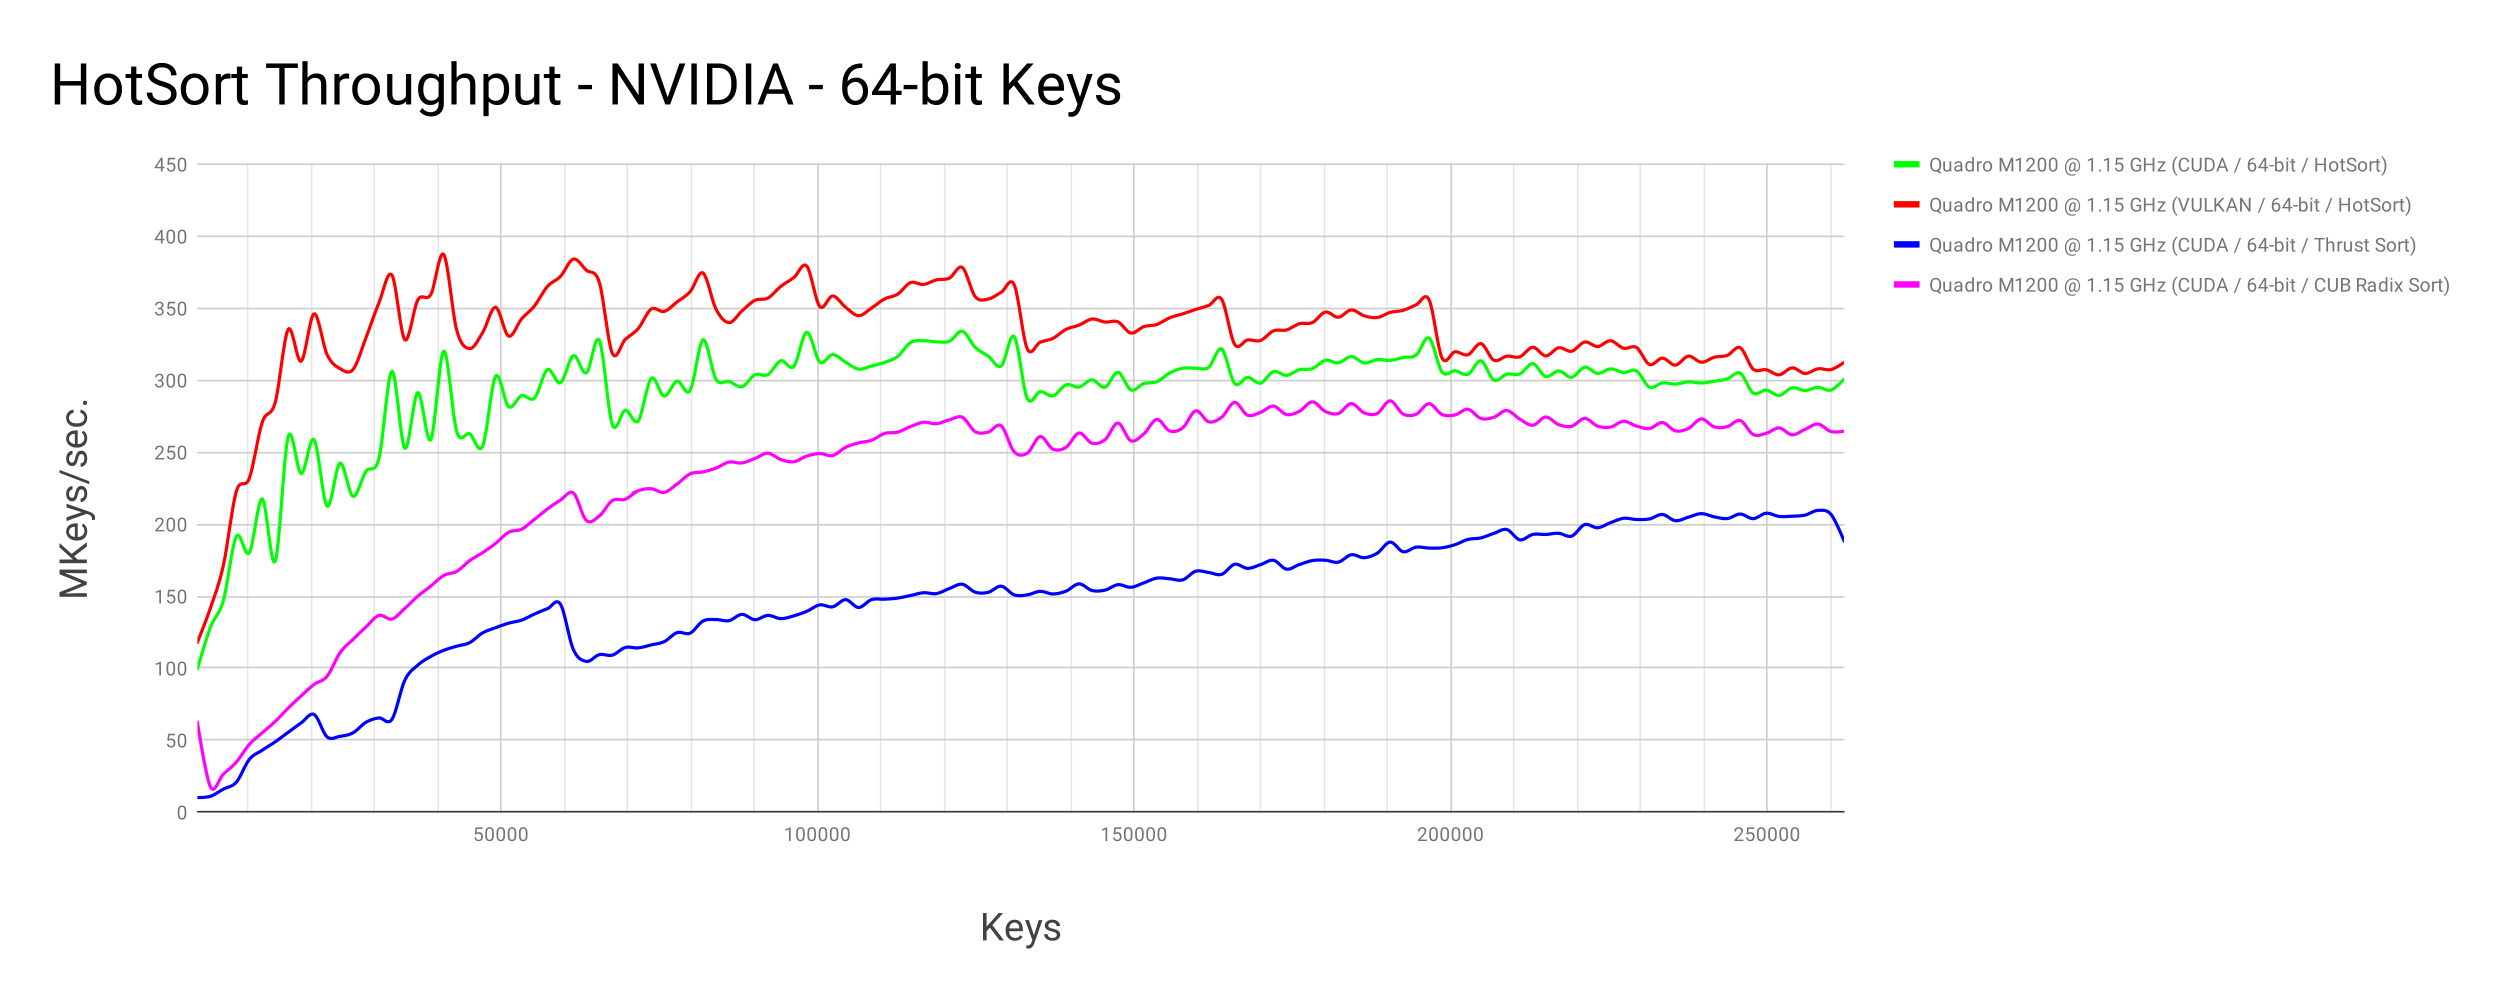 <svg fill="none" stroke-linecap="square" stroke-miterlimit="10" width="1560" height="624" xmlns="http://www.w3.org/2000/svg">
  <path fill="#fff" d="M0 0h1560v624H0V0z"/>
  <path fill="#fff" d="M0 0h1560v624H0V0z"/>
  <path stroke="#ccc" stroke-linecap="butt" d="M312.5 102.5v404M510.5 102.5v404M707.5 102.5v404M905.5 102.5v404M1102.5 102.5v404"/>
  <path stroke="#e6e6e6" stroke-linecap="butt" d="M273.5 102.5v404M233.5 102.5v404M194.5 102.5v404M154.5 102.5v404M470.5 102.5v404M431.5 102.5v404M391.5 102.5v404M352.5 102.5v404M668.5 102.5v404M628.5 102.5v404M589.5 102.5v404M549.5 102.5v404M865.5 102.5v404M826.5 102.5v404M786.5 102.5v404M747.5 102.5v404M1063.5 102.5v404M1023.5 102.5v404M984.5 102.5v404M944.5 102.5v404M1142.5 102.5v404"/>
  <path stroke="#333" stroke-linecap="butt" d="M123.5 506.5h1027"/>
  <path stroke="#ccc" stroke-linecap="butt" d="M123.5 461.5h1027M123.5 416.5h1027M123.5 372.5h1027M123.5 327.5h1027M123.5 282.5h1027M123.5 237.5h1027M123.5 192.5h1027M123.5 147.5h1027M123.5 102.5h1027"/>
  <clipPath id="a">
    <path d="M123.2 102.5h1027.413v404.3H123.2V102.5z"/>
  </clipPath>
  <path stroke="#0f0" stroke-width="2" stroke-linecap="butt" clip-path="url(#a)" d="M123.2 417.234s5.393-18.7 8.09-25.785c2.697-7.086 5.393-7.284 8.09-16.73 2.696-9.445 5.393-34.977 8.09-39.944 2.696-4.967 5.393 14.05 8.09 10.143 2.696-3.906 5.393-34.45 8.09-33.584 2.696.867 5.393 45.266 8.09 38.786 2.696-6.479 5.392-68.556 8.09-77.661 2.696-9.106 5.392 22.706 8.089 23.027 2.697.32 5.393-24.486 8.09-21.105 2.696 3.382 5.393 38.955 8.09 41.392 2.696 2.436 5.393-25.766 8.09-26.774 2.696-1.008 5.393 19.874 8.09 20.727 2.696.854 5.393-11.659 8.09-15.606 2.696-3.947 5.393 2.317 8.09-8.077 2.696-10.393 5.392-53.224 8.089-54.284 2.697-1.06 5.393 45.72 8.09 47.923 2.697 2.203 5.393-33.81 8.09-34.707 2.696-.897 5.393 33.63 8.09 29.326 2.696-4.304 5.393-54.328 8.09-55.147 2.696-.82 5.393 41.634 8.09 50.232 2.696 8.598 5.393-.144 8.09 1.357 2.696 1.5 5.392 13.632 8.09 7.645 2.696-5.986 5.392-39.468 8.089-43.565 2.697-4.097 5.393 16.973 8.09 18.984 2.696 2.011 5.393-6.01 8.09-6.918 2.696-.909 5.393 4.18 8.09 1.464 2.696-2.716 5.393-16.184 8.09-17.762 2.696-1.578 5.393 9.74 8.09 8.293 2.696-1.447 5.393-15.94 8.09-16.972 2.696-1.031 5.392 12.367 8.09 10.782 2.696-1.586 5.392-25.663 8.089-20.296 2.697 5.366 5.393 45.235 8.09 52.496 2.696 7.26 5.393-8.556 8.09-8.93 2.696-.375 5.393 9.993 8.09 6.684 2.696-3.31 5.393-23.963 8.09-26.54 2.696-2.577 5.393 10.788 8.09 11.077 2.696.29 5.393-8.76 8.09-9.343 2.696-.583 5.392 10.15 8.089 5.849s5.393-30.501 8.09-31.653c2.697-1.151 5.393 20.414 8.09 24.744 2.696 4.328 5.393.467 8.09 1.23 2.696.764 5.393 4.046 8.09 3.352 2.696-.695 5.393-6.255 8.09-7.52 2.696-1.266 5.393 1.383 8.09-.072 2.696-1.456 5.393-7.803 8.09-8.661 2.696-.858 5.392 6.478 8.089 3.513s5.393-20.847 8.09-21.302c2.696-.456 5.393 16.242 8.09 18.57 2.696 2.329 5.393-4.62 8.09-4.6 2.696.021 5.393 3.22 8.09 4.726 2.696 1.507 5.393 3.926 8.09 4.313 2.696.386 5.393-1.296 8.09-1.995 2.696-.7 5.392-1.225 8.09-2.201 2.696-.976 5.392-1.593 8.089-3.657 2.697-2.063 5.393-7.08 8.09-8.724 2.696-1.644 5.393-1.066 8.09-1.14 2.696-.076 5.393.636 8.09.691 2.696.056 5.393.738 8.09-.36 2.696-1.097 5.393-6.877 8.09-6.225 2.696.65 5.392 7.545 8.09 10.134 2.696 2.589 5.392 3.478 8.089 5.4 2.697 1.92 5.393 8.158 8.09 6.127 2.696-2.03 5.393-21.676 8.09-18.31 2.696 3.366 5.393 32.788 8.09 38.507 2.696 5.719 5.393-3.934 8.09-4.196 2.696-.262 5.393 3.325 8.09 2.624 2.696-.701 5.393-5.916 8.09-6.828 2.696-.912 5.392 1.885 8.09 1.356 2.696-.528 5.392-4.547 8.089-4.528 2.697.02 5.393 5.433 8.09 4.645 2.696-.788 5.393-9.646 8.09-9.37 2.696.275 5.393 9.85 8.09 11.023 2.696 1.174 5.393-3.135 8.09-3.98 2.696-.844 5.393.012 8.09-1.087 2.696-1.1 5.393-4.092 8.09-5.507 2.696-1.416 5.392-2.49 8.089-2.983 2.697-.493 5.393.113 8.09.027 2.697-.087 5.393 1.457 8.09-.548 2.696-2.005 5.393-13.15 8.09-11.483 2.696 1.669 5.393 18.53 8.09 21.491 2.696 2.96 5.393-3.695 8.09-3.728 2.696-.033 5.393 4.137 8.09 3.53 2.696-.606 5.392-6.37 8.09-7.169 2.696-.8 5.392 2.565 8.089 2.372 2.697-.193 5.393-2.826 8.09-3.531 2.696-.705 5.393.285 8.09-.7 2.696-.986 5.393-4.616 8.09-5.212 2.696-.596 5.393 2.02 8.09 1.635 2.696-.384 5.393-3.956 8.09-3.944 2.696.012 5.393 3.702 8.09 4.016 2.696.315 5.392-1.86 8.09-2.129 2.696-.27 5.392.73 8.089.512 2.697-.217 5.393-1.26 8.09-1.815 2.696-.554 5.393.512 8.09-1.51 2.696-2.02 5.393-12.389 8.09-10.619 2.696 1.77 5.393 17.837 8.09 21.24 2.696 3.402 5.393-1.058 8.09-.827 2.696.23 5.393 3.248 8.09 2.21 2.696-1.038 5.392-9.041 8.089-8.436 2.697.605 5.393 10.673 8.09 12.066 2.697 1.392 5.393-3.073 8.09-3.71 2.696-.639 5.393.977 8.09-.118 2.696-1.094 5.393-6.72 8.09-6.45 2.696.27 5.393 7.317 8.09 8.068 2.696.75 5.393-3.64 8.09-3.567 2.696.072 5.393 4.383 8.09 3.998 2.696-.385 5.392-5.906 8.089-6.307 2.697-.402 5.393 3.72 8.09 3.899 2.697.178 5.393-2.737 8.09-2.83 2.696-.093 5.393 2.062 8.09 2.273 2.696.211 5.393-2.532 8.09-1.006 2.696 1.526 5.393 8.915 8.09 10.161 2.696 1.246 5.393-2.366 8.09-2.686 2.696-.32 5.392.868 8.09.763 2.696-.104 5.392-1.277 8.089-1.392 2.697-.115 5.393.773 8.09.7 2.696-.071 5.393-.699 8.09-1.131 2.696-.433 5.393-.638 8.09-1.465 2.696-.826 5.393-4.976 8.09-3.495 2.696 1.481 5.393 10.629 8.09 12.38 2.696 1.753 5.392-2.115 8.09-1.868 2.696.247 5.392 3.583 8.089 3.351 2.697-.232 5.393-4.233 8.09-4.744 2.696-.51 5.393 1.74 8.09 1.68 2.696-.06 5.393-1.987 8.09-2.039 2.696-.052 5.393 2.543 8.09 1.725 2.696-.818 8.09-6.63 8.09-6.63"/>
  <path stroke="red" stroke-width="2" stroke-linecap="butt" clip-path="url(#a)" d="M123.2 400.712s5.393-13.278 8.09-21.267c2.697-7.988 5.393-14.529 8.09-26.665 2.696-12.137 5.393-37.102 8.09-46.153 2.696-9.052 5.393-.97 8.09-8.158 2.696-7.188 5.393-27.069 8.09-34.968 2.696-7.899 5.393-2.767 8.09-12.425 2.696-9.659 5.392-41.245 8.09-45.524 2.696-4.28 5.392 21.468 8.089 19.846 2.697-1.621 5.393-28.885 8.09-29.577 2.696-.691 5.393 19.726 8.09 25.426 2.696 5.701 5.393 7.225 8.09 8.778 2.696 1.553 5.393 3.754 8.09.54 2.696-3.216 5.393-12.883 8.09-19.83 2.696-6.946 5.393-15.334 8.09-21.85 2.696-6.515 5.392-21.095 8.089-17.24 2.697 3.854 5.393 37.782 8.09 40.366 2.697 2.585 5.393-20.152 8.09-24.86 2.696-4.707 5.393 1.332 8.09-3.387 2.696-4.718 5.393-28.638 8.09-24.923 2.696 3.716 5.393 37.434 8.09 47.214 2.696 9.78 5.393 11.22 8.09 11.464 2.696.244 5.392-5.702 8.09-10 2.696-4.297 5.392-16.154 8.089-15.786 2.697.369 5.393 16.786 8.09 17.996 2.696 1.21 5.393-7.592 8.09-10.736 2.696-3.145 5.393-4.748 8.09-8.131 2.696-3.383 5.393-9.104 8.09-12.165 2.696-3.06 5.393-3.36 8.09-6.2 2.696-2.838 5.393-10.19 8.09-10.834 2.696-.646 5.392 4.526 8.09 6.962 2.696 2.437 5.392-.985 8.089 7.655s5.393 38.267 8.09 44.186c2.696 5.919 5.393-6.098 8.09-8.67 2.696-2.573 5.393-3.612 8.09-6.766 2.696-3.153 5.393-10.374 8.09-12.155 2.696-1.782 5.393 2.214 8.09 1.464 2.696-.75 5.393-3.914 8.09-5.966 2.696-2.051 5.392-3.337 8.089-6.343 2.697-3.005 5.393-13.505 8.09-11.688 2.697 1.816 5.393 17.42 8.09 22.586 2.696 5.166 5.393 8.227 8.09 8.41 2.696.183 5.393-4.99 8.09-7.313 2.696-2.324 5.393-5.295 8.09-6.631 2.696-1.336 5.393.07 8.09-1.384 2.696-1.454 5.393-5.205 8.09-7.34 2.696-2.135 5.392-3.369 8.089-5.471 2.697-2.103 5.393-10.151 8.09-7.143 2.696 3.008 5.393 22.09 8.09 25.192 2.696 3.103 5.393-6.665 8.09-6.576 2.696.088 5.393 5.053 8.09 7.106 2.696 2.053 5.393 5.141 8.09 5.211 2.696.07 5.393-3.045 8.09-4.788 2.696-1.743 5.392-4.241 8.09-5.67 2.696-1.428 5.392-1.208 8.089-2.901 2.697-1.694 5.393-6.239 8.09-7.26 2.696-1.021 5.393 1.423 8.09 1.132 2.696-.29 5.393-2.216 8.09-2.875 2.696-.659 5.393.205 8.09-1.078 2.696-1.283 5.393-8.56 8.09-6.622 2.696 1.94 5.392 14.982 8.09 18.257 2.696 3.275 5.392 1.861 8.089 1.392 2.697-.468 5.393-2.734 8.09-4.204 2.696-1.47 5.393-10.48 8.09-4.618 2.696 5.86 5.393 33.817 8.09 39.783 2.696 5.965 5.393-2.911 8.09-3.99 2.696-1.077 5.393-1.137 8.09-2.479 2.696-1.342 5.393-4.208 8.09-5.57 2.696-1.363 5.392-1.535 8.09-2.606 2.696-1.07 5.392-3.493 8.089-3.818 2.697-.325 5.393 1.572 8.09 1.869 2.696.296 5.393-1.242 8.09-.09 2.696 1.151 5.393 6.504 8.09 6.999 2.696.494 5.393-3.139 8.09-4.034 2.696-.896 5.393-.414 8.09-1.34 2.696-.924 5.393-3.112 8.09-4.213 2.696-1.1 5.392-1.521 8.089-2.39 2.697-.868 5.393-1.942 8.09-2.82 2.697-.88 5.393-1.407 8.09-2.454 2.696-1.046 5.393-7.874 8.09-3.827 2.696 4.048 5.393 23.884 8.09 28.112 2.696 4.23 5.393-2.334 8.09-2.74 2.696-.406 5.393 1.256 8.09.306 2.696-.951 5.392-4.92 8.09-6.011 2.696-1.092 5.392.2 8.089-.539 2.697-.74 5.393-3.13 8.09-3.9 2.696-.769 5.393.495 8.09-.718 2.696-1.213 5.393-6.008 8.09-6.559 2.696-.55 5.393 3.476 8.09 3.253 2.696-.223 5.393-4.44 8.09-4.591 2.696-.152 5.393 2.887 8.09 3.683 2.696.797 5.392 1.453 8.09 1.096 2.696-.356 5.392-2.478 8.089-3.234 2.697-.756 5.393-.515 8.09-1.303 2.696-.787 5.393-2.334 8.09-3.423 2.696-1.088 5.393-8.643 8.09-3.108 2.696 5.534 5.393 30.909 8.09 36.315 2.696 5.405 5.393-3.542 8.09-3.882 2.696-.34 5.393 2.693 8.09 1.842 2.696-.85 5.392-7.514 8.089-6.945 2.697.57 5.393 9.057 8.09 10.36 2.697 1.302 5.393-2.187 8.09-2.543 2.696-.357 5.393 1.332 8.09.404 2.696-.928 5.393-5.879 8.09-5.975 2.696-.096 5.393 5.348 8.09 5.4 2.696.052 5.393-4.605 8.09-5.085 2.696-.48 5.393 2.798 8.09 2.201 2.696-.597 5.392-5.295 8.089-5.786 2.697-.491 5.393 2.97 8.09 2.84 2.697-.131 5.393-3.803 8.09-3.622 2.696.182 5.393 4.003 8.09 4.708 2.696.705 5.393-2.165 8.09-.476 2.696 1.69 5.393 9.51 8.09 10.61 2.696 1.101 5.393-4.068 8.09-4.006 2.696.061 5.392 4.583 8.09 4.375 2.696-.208 5.392-5.33 8.089-5.624 2.697-.295 5.393 3.736 8.09 3.854 2.696.118 5.393-2.424 8.09-3.144 2.696-.72 5.393-.192 8.09-1.177 2.696-.986 5.393-6.176 8.09-4.735 2.696 1.44 5.393 11.091 8.09 13.378 2.696 2.286 5.392-.244 8.09.341 2.696.585 5.392 3.374 8.089 3.172 2.697-.203 5.393-4.244 8.09-4.385 2.696-.14 5.393 3.438 8.09 3.54 2.696.102 5.393-2.525 8.09-2.929 2.696-.404 5.393 1.15 8.09.503 2.696-.647 8.09-4.384 8.09-4.384"/>
  <path stroke="#00f" stroke-width="2" stroke-linecap="butt" clip-path="url(#a)" d="M123.2 497.663s5.393.1 8.09-.773 5.393-2.996 8.09-4.465c2.696-1.47 5.393-1.262 8.09-4.349 2.696-3.086 5.393-10.844 8.09-14.168 2.696-3.324 5.393-3.94 8.09-5.777 2.696-1.837 5.393-3.387 8.09-5.247 2.696-1.86 5.392-3.947 8.09-5.912 2.696-1.964 5.392-4.025 8.089-5.876 2.697-1.85 5.393-6.676 8.09-5.228 2.696 1.447 5.393 11.65 8.09 13.916 2.696 2.267 5.393.1 8.09-.314 2.696-.415 5.393-.713 8.09-2.174 2.696-1.462 5.393-5.05 8.09-6.595 2.696-1.545 5.393-2.376 8.09-2.677 2.696-.301 5.392 4.802 8.089.871 2.697-3.93 5.393-18.815 8.09-24.455 2.697-5.641 5.393-6.917 8.09-9.39 2.696-2.471 5.393-3.901 8.09-5.444 2.696-1.542 5.393-2.747 8.09-3.81 2.696-1.06 5.393-1.759 8.09-2.56 2.696-.8 5.393-.862 8.09-2.246 2.696-1.383 5.392-4.504 8.09-6.055 2.696-1.552 5.392-2.243 8.089-3.253 2.697-1.009 5.393-2.014 8.09-2.803 2.696-.789 5.393-.98 8.09-1.932 2.696-.952 5.393-2.59 8.09-3.782 2.696-1.192 5.393-2.35 8.09-3.37 2.696-1.019 5.393-7.011 8.09-2.748 2.696 4.263 5.393 22.384 8.09 28.328 2.696 5.943 5.392 6.808 8.09 7.33 2.696.524 5.392-3.543 8.089-4.195 2.697-.651 5.393 1.029 8.09.288 2.696-.742 5.393-3.983 8.09-4.735 2.696-.752 5.393.494 8.09.224 2.696-.27 5.393-1.194 8.09-1.841 2.696-.647 5.393-.761 8.09-2.04 2.696-1.279 5.393-4.745 8.09-5.633 2.696-.888 5.392 1.514 8.089.305 2.697-1.208 5.393-6.145 8.09-7.555 2.697-1.411 5.393-.867 8.09-.908 2.696-.04 5.393 1.202 8.09.665 2.696-.538 5.393-3.793 8.09-3.89 2.696-.098 5.393 3.201 8.09 3.306 2.696.105 5.393-2.565 8.09-2.677 2.696-.113 5.393 1.957 8.09 2.003 2.696.047 5.392-.963 8.089-1.725a69.5 69.5 0 0 0 8.09-2.848c2.696-1.137 5.393-3.504 8.09-3.971 2.696-.467 5.393 1.713 8.09 1.168 2.696-.545 5.393-4.509 8.09-4.438 2.696.07 5.393 4.866 8.09 4.86 2.696-.006 5.393-4.035 8.09-4.896 2.696-.861 5.392-.111 8.09-.27 2.696-.159 5.392-.3 8.089-.683 2.697-.383 5.393-1.061 8.09-1.617 2.696-.555 5.393-1.515 8.09-1.716 2.696-.2 5.393.954 8.09.512 2.696-.442 5.393-2.192 8.09-3.162 2.696-.97 5.393-3.04 8.09-2.66 2.696.38 5.392 4.105 8.09 4.942 2.696.837 5.392.702 8.089.08 2.697-.62 5.393-4.075 8.09-3.809 2.696.267 5.393 4.506 8.09 5.409 2.696.903 5.393.371 8.09.009 2.696-.363 5.393-2.088 8.09-2.183 2.696-.096 5.393 1.638 8.09 1.608 2.696-.03 5.393-.741 8.09-1.788 2.696-1.047 5.392-4.43 8.09-4.492 2.696-.063 5.392 3.468 8.089 4.115 2.697.646 5.393.368 8.09-.234 2.696-.602 5.393-3.083 8.09-3.378 2.696-.295 5.393 1.798 8.09 1.608 2.696-.19 5.393-1.798 8.09-2.75 2.696-.95 5.393-2.531 8.09-2.955 2.696-.424 5.393.236 8.09.413 2.696.177 5.392 1.433 8.089.647s5.393-4.599 8.09-5.364c2.697-.765 5.393.45 8.09.773 2.696.323 5.393 2.017 8.09 1.168 2.696-.85 5.393-5.638 8.09-6.262 2.696-.625 5.393 2.48 8.09 2.515 2.696.036 5.393-1.461 8.09-2.3 2.696-.838 5.392-3.197 8.09-2.73 2.696.465 5.392 5.083 8.089 5.525 2.697.441 5.393-1.987 8.09-2.875 2.696-.888 5.393-2.008 8.09-2.453 2.696-.445 5.393-.375 8.09-.216 2.696.159 5.393 1.737 8.09 1.168 2.696-.569 5.393-4.122 8.09-4.582 2.696-.46 5.393 1.99 8.09 1.824 2.696-.166 5.392-1.2 8.09-2.821 2.696-1.622 5.392-6.756 8.089-6.91 2.697-.152 5.393 5.465 8.09 5.993 2.696.529 5.393-2.44 8.09-2.82 2.696-.381 5.393.477 8.09.538 2.696.062 5.393.18 8.09-.17 2.696-.35 5.393-1.067 8.09-1.932 2.696-.866 5.393-2.553 8.09-3.261 2.696-.709 5.392-.354 8.089-.989s5.393-1.957 8.09-2.82c2.697-.865 5.393-3.036 8.09-2.364 2.696.673 5.393 5.888 8.09 6.397 2.696.51 5.393-2.783 8.09-3.342 2.696-.558 5.393.11 8.09-.009 2.696-.12 5.393-.879 8.09-.71 2.696.17 5.393 2.628 8.09 1.725 2.696-.903 5.392-6.277 8.089-7.142 2.697-.866 5.393 2.153 8.09 1.95 2.697-.204 5.393-2.191 8.09-3.172 2.696-.981 5.393-2.383 8.09-2.714 2.696-.33 5.393.667 8.09.728 2.696.062 5.393.16 8.09-.36 2.696-.519 5.393-2.942 8.09-2.757 2.696.184 5.392 3.583 8.09 3.863 2.696.28 5.392-1.451 8.089-2.183 2.697-.733 5.393-2.176 8.09-2.21 2.696-.035 5.393 1.492 8.09 2.003 2.696.51 5.393 1.35 8.09 1.06 2.696-.29 5.393-2.813 8.09-2.803 2.696.01 5.393 2.951 8.09 2.866 2.696-.085 5.392-3.144 8.09-3.378 2.696-.234 5.392 1.665 8.089 1.977 2.697.311 5.393.028 8.09-.108 2.696-.137 5.393-.104 8.09-.71 2.696-.606 5.393-2.854 8.09-2.929 2.696-.075 5.393-.67 8.09 2.48 2.696 3.15 8.09 16.423 8.09 16.423"/>
  <path stroke="#f0f" stroke-width="2" stroke-linecap="butt" clip-path="url(#a)" d="M123.2 450.757s5.393 34.83 8.09 40.213c2.697 5.383 5.393-5.345 8.09-7.918 2.696-2.573 5.393-4.441 8.09-7.52 2.696-3.078 5.393-7.9 8.09-10.95 2.696-3.05 5.393-4.95 8.09-7.351 2.696-2.4 5.393-4.487 8.09-7.05 2.696-2.563 5.392-5.666 8.09-8.326 2.696-2.66 5.392-5.174 8.089-7.636 2.697-2.462 5.393-5.097 8.09-7.137 2.696-2.04 5.393-1.804 8.09-5.102 2.696-3.3 5.393-10.855 8.09-14.69 2.696-3.836 5.393-5.652 8.09-8.324a316.217 316.217 0 0 1 8.09-7.711c2.696-2.49 5.393-6.406 8.09-7.232 2.696-.825 5.392 3.012 8.089 2.279 2.697-.734 5.393-4.295 8.09-6.682 2.697-2.387 5.393-5.317 8.09-7.64 2.696-2.322 5.393-4.147 8.09-6.294 2.696-2.147 5.393-5.064 8.09-6.588 2.696-1.525 5.393-1.016 8.09-2.56 2.696-1.545 5.393-4.755 8.09-6.707 2.696-1.952 5.392-3.209 8.09-5.004 2.696-1.796 5.392-3.66 8.089-5.768 2.697-2.109 5.393-5.416 8.09-6.883 2.696-1.468 5.393-.572 8.09-1.924 2.696-1.352 5.393-4.072 8.09-6.187 2.696-2.114 5.393-4.5 8.09-6.5 2.696-2 5.393-3.847 8.09-5.5 2.696-1.651 5.393-6.529 8.09-4.412 2.696 2.116 5.392 14.727 8.09 17.11 2.696 2.382 5.392-.751 8.089-2.814 2.697-2.064 5.393-7.83 8.09-9.566 2.696-1.736 5.393.165 8.09-.85 2.696-1.015 5.393-4.148 8.09-5.242a18.345 18.345 0 0 1 8.09-1.326c2.696.158 5.393 2.765 8.09 2.274 2.696-.49 5.393-3.3 8.09-5.22 2.696-1.92 5.392-5.04 8.089-6.3 2.697-1.259 5.393-.646 8.09-1.255 2.697-.608 5.393-1.374 8.09-2.394 2.696-1.02 5.393-3.19 8.09-3.725 2.696-.535 5.393.892 8.09.516 2.696-.376 5.393-1.765 8.09-2.773 2.696-1.008 5.393-3.393 8.09-3.276 2.696.116 5.393 3.087 8.09 3.973 2.696.887 5.392 1.71 8.089 1.347 2.697-.362 5.393-2.672 8.09-3.52 2.696-.848 5.393-1.508 8.09-1.567 2.696-.059 5.393 1.867 8.09 1.213 2.696-.654 5.393-3.821 8.09-5.138 2.696-1.317 5.393-2.027 8.09-2.765 2.696-.737 5.393-.68 8.09-1.66 2.696-.979 5.392-3.377 8.09-4.216 2.696-.84 5.392-.107 8.089-.82 2.697-.715 5.393-2.437 8.09-3.464 2.696-1.027 5.393-2.4 8.09-2.697 2.696-.298 5.393 1.164 8.09.913 2.696-.25 5.393-1.747 8.09-2.417 2.696-.671 5.393-2.836 8.09-1.607 2.696 1.23 5.392 7.45 8.09 8.985 2.696 1.534 5.392.83 8.089.218s5.393-5.942 8.09-3.89c2.696 2.052 5.393 13.351 8.09 16.2 2.696 2.85 5.393 2.472 8.09.894 2.696-1.577 5.393-9.945 8.09-10.356 2.696-.411 5.393 6.783 8.09 7.89 2.696 1.106 5.393.43 8.09-1.252 2.696-1.683 5.392-8.426 8.09-8.847 2.696-.421 5.392 5.628 8.089 6.32 2.697.69 5.393-.088 8.09-2.173 2.696-2.085 5.393-10.444 8.09-10.337 2.696.108 5.393 9.87 8.09 10.981 2.696 1.112 5.393-2.096 8.09-4.309 2.696-2.213 5.393-8.673 8.09-8.969 2.696-.296 5.393 6.33 8.09 7.194 2.696.864 5.392.086 8.089-2.007s5.393-9.93 8.09-10.55c2.697-.62 5.393 6.166 8.09 6.828 2.696.661 5.393-.849 8.09-2.86 2.696-2.01 5.393-8.99 8.09-9.203 2.696-.213 5.393 6.899 8.09 7.926 2.696 1.027 5.393-.818 8.09-1.763 2.696-.944 5.392-4.134 8.09-3.906 2.696.228 5.392 4.737 8.089 5.276 2.697.538 5.393-.724 8.09-2.043 2.696-1.32 5.393-5.895 8.09-5.875 2.696.019 5.393 4.778 8.09 5.99 2.696 1.21 5.393 2.095 8.09 1.276 2.696-.819 5.393-6.13 8.09-6.19 2.696-.063 5.393 4.795 8.09 5.82 2.696 1.025 5.392 1.583 8.09.33 2.696-1.252 5.392-7.905 8.089-7.846 2.697.058 5.393 6.807 8.09 8.199 2.696 1.392 5.393 1.226 8.09.154 2.696-1.073 5.393-6.609 8.09-6.589 2.696.02 5.393 5.542 8.09 6.708 2.696 1.166 5.393.825 8.09.288 2.696-.538 5.393-3.882 8.09-3.514 2.696.367 5.392 4.89 8.089 5.718 2.697.828 5.393.072 8.09-.75 2.697-.823 5.393-4.383 8.09-4.185 2.696.198 5.393 3.84 8.09 5.372 2.696 1.531 5.393 4.034 8.09 3.817 2.696-.216 5.393-5.057 8.09-5.118 2.696-.061 5.393 3.8 8.09 4.752 2.696.951 5.393 1.61 8.09.958 2.696-.652 5.392-4.853 8.089-4.867 2.697-.015 5.393 3.878 8.09 4.779 2.697.9 5.393 1.12 8.09.626 2.696-.495 5.393-3.487 8.09-3.594 2.696-.107 5.393 2.2 8.09 2.95 2.696.75 5.393 1.914 8.09 1.548 2.696-.365 5.393-3.979 8.09-3.74 2.696.24 5.392 4.56 8.09 5.176 2.696.616 5.392-.247 8.089-1.483 2.697-1.236 5.393-5.773 8.09-5.932 2.696-.158 5.393 4.178 8.09 4.98 2.696.801 5.393.49 8.09-.171 2.696-.66 5.393-4.608 8.09-3.792 2.696.817 5.393 7.359 8.09 8.69 2.696 1.33 5.392-.024 8.09-.707 2.696-.683 5.392-3.547 8.089-3.392 2.697.154 5.393 4.167 8.09 4.317 2.696.149 5.393-2.305 8.09-3.422 2.696-1.116 5.393-3.506 8.09-3.279 2.696.227 5.393 3.903 8.09 4.644 2.696.74 8.09-.2 8.09-.2"/>
  <path fill="#424242" d="M617.72 578.862l-2.079 2.172v5.766h-2.25v-17.063h2.25v8.438l7.578-8.438h2.719l-6.719 7.532 7.25 9.531h-2.703l-6.047-7.938zm15.593 8.172q-2.578 0-4.203-1.687-1.61-1.703-1.61-4.531v-.407q0-1.89.72-3.359.718-1.484 2.015-2.328 1.297-.844 2.812-.844 2.469 0 3.828 1.64 1.375 1.626 1.375 4.657v.906h-8.578q.047 1.875 1.094 3.031 1.047 1.157 2.656 1.157 1.157 0 1.953-.469.797-.469 1.391-1.25l1.328 1.031q-1.594 2.453-4.781 2.453zm-.266-11.375q-1.312 0-2.203.97-.89.952-1.11 2.671h6.36v-.172q-.094-1.64-.89-2.547-.797-.922-2.157-.922zm12.157 7.97l2.953-9.517h2.312l-5.094 14.641q-1.187 3.172-3.765 3.172l-.406-.031-.813-.157v-1.765l.594.047q1.094 0 1.703-.453.625-.438 1.016-1.61l.484-1.297-4.516-12.547h2.36l3.172 9.516zm14.234-.188q0-.891-.672-1.375-.656-.485-2.312-.829-1.641-.359-2.61-.843-.969-.5-1.437-1.172-.453-.688-.453-1.625 0-1.563 1.312-2.64 1.328-1.079 3.375-1.079 2.156 0 3.5 1.125 1.344 1.11 1.344 2.844h-2.188q0-.89-.75-1.531-.75-.657-1.906-.657-1.187 0-1.86.516-.656.516-.656 1.36 0 .78.61 1.187.625.39 2.25.75t2.625.875q1.015.5 1.5 1.219.484.703.484 1.718 0 1.703-1.36 2.735-1.359 1.015-3.515 1.015-1.531 0-2.703-.53-1.172-.548-1.844-1.517-.656-.968-.656-2.093h2.172q.062 1.093.875 1.734.812.64 2.156.64 1.219 0 1.969-.5t.75-1.327zM37.137 369.51l13.922-5.579-13.922-5.578v-2.922H54.2v2.25h-6.64l-7.173-.203 13.813 5.594v1.734l-13.781 5.578 7.14-.218H54.2v2.25H37.137v-2.907zm9.125-22.423l2.172 2.079H54.2v2.25H37.137v-2.25h8.438l-8.438-7.579v-2.718l7.532 6.718 9.531-7.25v2.704l-7.938 6.046zm8.172-15.593q0 2.578-1.687 4.203-1.703 1.61-4.531 1.61h-.407q-1.89 0-3.359-.72-1.484-.718-2.328-2.015-.844-1.297-.844-2.813 0-2.468 1.64-3.828 1.626-1.375 4.657-1.375h.906v8.578q1.875-.047 3.031-1.093 1.157-1.047 1.157-2.657 0-1.156-.469-1.953-.469-.797-1.25-1.39l1.031-1.329q2.453 1.594 2.453 4.782zm-11.375.265q0 1.313.97 2.203.952.891 2.671 1.11v-6.36h-.172q-1.64.094-2.547.891-.922.797-.922 2.156zm7.97-12.156l-9.517-2.953v-2.313l14.641 5.094q3.172 1.188 3.172 3.766l-.031.406-.157.813h-1.765l.047-.594q0-1.094-.453-1.703-.438-.625-1.61-1.016l-1.297-.484-12.547 4.515v-2.359l9.516-3.172zm-.188-14.234q-.891 0-1.375.672-.485.656-.829 2.312-.359 1.64-.843 2.61-.5.968-1.172 1.437-.688.453-1.625.453-1.563 0-2.64-1.312-1.079-1.329-1.079-3.375 0-2.157 1.125-3.5 1.11-1.344 2.844-1.344v2.187q-.89 0-1.531.75-.657.75-.657 1.907 0 1.187.516 1.859.516.656 1.36.656.78 0 1.187-.61.39-.624.75-2.25.36-1.624.875-2.624.5-1.016 1.219-1.5.703-.485 1.718-.485 1.703 0 2.735 1.36 1.015 1.36 1.015 3.515 0 1.532-.53 2.704-.548 1.171-1.517 1.843-.968.657-2.093.657v-2.172q1.093-.063 1.734-.875.64-.813.64-2.157 0-1.218-.5-1.968t-1.327-.75zm4.828-5.047v1.86l-18.532-7.126v-1.844l18.532 7.11zm-4.828-16.953q-.891 0-1.375.672-.485.656-.829 2.312-.359 1.64-.843 2.61-.5.968-1.172 1.437-.688.453-1.625.453-1.563 0-2.64-1.312-1.079-1.329-1.079-3.375 0-2.157 1.125-3.5 1.11-1.344 2.844-1.344v2.187q-.89 0-1.531.75-.657.75-.657 1.907 0 1.187.516 1.859.516.656 1.36.656.78 0 1.187-.61.39-.624.75-2.25.36-1.624.875-2.624.5-1.016 1.219-1.5.703-.485 1.718-.485 1.703 0 2.735 1.36 1.015 1.36 1.015 3.515 0 1.532-.53 2.704-.548 1.171-1.517 1.843-.968.657-2.093.657v-2.172q1.093-.063 1.734-.875.64-.813.64-2.157 0-1.218-.5-1.968t-1.327-.75zm3.593-9.875q0 2.578-1.687 4.203-1.703 1.61-4.531 1.61h-.407q-1.89 0-3.359-.72-1.484-.718-2.328-2.015-.844-1.297-.844-2.813 0-2.468 1.64-3.828 1.626-1.375 4.657-1.375h.906v8.578q1.875-.047 3.031-1.093 1.157-1.047 1.157-2.657 0-1.156-.469-1.953-.469-.797-1.25-1.39l1.031-1.329q2.453 1.594 2.453 4.782zm-11.375.265q0 1.313.97 2.203.952.891 2.671 1.11v-6.36h-.172q-1.64.094-2.547.891-.922.797-.922 2.156zm9.61-13.093q0-1.157-.703-2.016-.704-.875-1.766-.969v-2.047q1.094.063 2.078.75.984.688 1.578 1.844.578 1.156.578 2.438 0 2.593-1.718 4.125-1.735 1.53-4.735 1.53h-.375q-1.844 0-3.281-.671-1.453-.688-2.25-1.953-.797-1.281-.797-3.016 0-2.125 1.281-3.531 1.282-1.422 3.313-1.516v2.047q-1.219.094-2.016.938-.797.828-.797 2.062 0 1.656 1.203 2.563 1.188.906 3.438.906h.406q2.188 0 3.375-.89 1.188-.907 1.188-2.594zm.39-7.953q-.562 0-.937-.329-.375-.343-.375-1 0-.671.375-1.015.375-.36.937-.36.547 0 .907.36.359.344.359 1.015 0 .657-.36 1-.359.329-.906.329z"/>
  <path fill="#757575" d="M116.263 507.66q0 1.906-.657 2.843-.64.922-2.031.922-1.36 0-2.016-.906-.656-.906-.687-2.719v-1.438q0-1.89.64-2.796.657-.922 2.047-.922 1.375 0 2.032.89.656.875.672 2.72v1.405zm-1.094-1.485q0-1.375-.39-2-.376-.64-1.22-.64-.828 0-1.218.64-.375.625-.375 1.922v1.734q0 1.375.39 2.047.407.656 1.219.656.797 0 1.188-.625.39-.625.406-1.953v-1.781zM104.403 462.097l.438-4.25h4.375v1h-3.453l-.266 2.328q.64-.375 1.437-.375 1.157 0 1.844.78.688.767.688 2.079 0 1.313-.72 2.078-.702.766-1.983.766-1.126 0-1.844-.625-.719-.64-.813-1.75h1.016q.11.734.531 1.11.422.374 1.11.374.75 0 1.187-.515.438-.516.438-1.422 0-.86-.47-1.375-.468-.516-1.25-.516-.702 0-1.109.297l-.28.234-.876-.218zm11.86.64q0 1.906-.657 2.844-.64.922-2.031.922-1.36 0-2.016-.906-.656-.907-.687-2.72v-1.437q0-1.89.64-2.797.657-.921 2.047-.921 1.375 0 2.032.89.656.875.672 2.719v1.406zm-1.094-1.484q0-1.375-.39-2-.376-.64-1.22-.64-.828 0-1.218.64-.375.625-.375 1.922v1.734q0 1.375.39 2.047.407.656 1.219.656.797 0 1.188-.625.39-.625.406-1.953v-1.781zM100.466 421.456h-1.078v-7.22l-2.188.798v-.985l3.11-1.172h.156v8.579zm8.797-3.641q0 1.906-.657 2.844-.64.922-2.031.922-1.36 0-2.016-.907-.656-.906-.687-2.718v-1.438q0-1.89.64-2.797.657-.922 2.047-.922 1.375 0 2.032.89.656.876.672 2.72v1.406zm-1.094-1.484q0-1.375-.39-2-.376-.641-1.22-.641-.828 0-1.218.64-.375.626-.375 1.922v1.735q0 1.375.39 2.047.407.656 1.219.656.797 0 1.188-.625.39-.625.406-1.953v-1.781zm8.094 1.484q0 1.906-.657 2.844-.64.922-2.031.922-1.36 0-2.016-.907-.656-.906-.687-2.718v-1.438q0-1.89.64-2.797.657-.922 2.047-.922 1.375 0 2.032.89.656.876.672 2.72v1.406zm-1.094-1.484q0-1.375-.39-2-.376-.641-1.22-.641-.828 0-1.218.64-.375.626-.375 1.922v1.735q0 1.375.39 2.047.407.656 1.219.656.797 0 1.188-.625.39-.625.406-1.953v-1.781zM100.466 376.533h-1.078v-7.218l-2.188.796v-.984l3.11-1.172h.156v8.578zm3.937-4.28l.438-4.25h4.375v1h-3.453l-.266 2.327q.64-.375 1.437-.375 1.157 0 1.844.781.688.766.688 2.079 0 1.312-.72 2.078-.702.765-1.983.765-1.126 0-1.844-.625-.719-.64-.813-1.75h1.016q.11.735.531 1.11.422.375 1.11.375.75 0 1.187-.516.438-.516.438-1.422 0-.86-.47-1.375-.468-.515-1.25-.515-.702 0-1.109.296l-.28.235-.876-.219zm11.86.64q0 1.906-.657 2.843-.64.922-2.031.922-1.36 0-2.016-.906-.656-.906-.687-2.719v-1.437q0-1.89.64-2.797.657-.922 2.047-.922 1.375 0 2.032.89.656.876.672 2.72v1.406zm-1.094-1.485q0-1.375-.39-2-.376-.64-1.22-.64-.828 0-1.218.64-.375.625-.375 1.922v1.735q0 1.375.39 2.046.407.657 1.219.657.797 0 1.188-.625.39-.625.406-1.953v-1.782zM102.497 331.611h-5.594v-.781l2.953-3.281q.657-.75.907-1.203.25-.47.25-.97 0-.671-.407-1.093-.39-.438-1.078-.438-.797 0-1.25.47-.453.452-.453 1.28h-1.078q0-1.187.75-1.906.766-.734 2.031-.734 1.203 0 1.89.625.688.625.688 1.672 0 1.25-1.61 3l-2.28 2.469h4.28v.89zm6.766-3.64q0 1.906-.657 2.843-.64.922-2.031.922-1.36 0-2.016-.906-.656-.906-.687-2.719v-1.437q0-1.891.64-2.797.657-.922 2.047-.922 1.375 0 2.032.89.656.875.672 2.72v1.406zm-1.094-1.485q0-1.375-.39-2-.376-.64-1.22-.64-.828 0-1.218.64-.375.625-.375 1.922v1.734q0 1.375.39 2.047.407.656 1.219.656.797 0 1.188-.625.39-.625.406-1.953v-1.78zm8.094 1.485q0 1.906-.657 2.843-.64.922-2.031.922-1.36 0-2.016-.906-.656-.906-.687-2.719v-1.437q0-1.891.64-2.797.657-.922 2.047-.922 1.375 0 2.032.89.656.875.672 2.72v1.406zm-1.094-1.485q0-1.375-.39-2-.376-.64-1.22-.64-.828 0-1.218.64-.375.625-.375 1.922v1.734q0 1.375.39 2.047.407.656 1.219.656.797 0 1.188-.625.39-.625.406-1.953v-1.78zM102.497 286.689h-5.594v-.781l2.953-3.282q.657-.75.907-1.203.25-.468.25-.968 0-.672-.407-1.094-.39-.438-1.078-.438-.797 0-1.25.469-.453.453-.453 1.281h-1.078q0-1.187.75-1.906.766-.734 2.031-.734 1.203 0 1.89.625.688.625.688 1.672 0 1.25-1.61 3l-2.28 2.468h4.28v.89zm1.906-4.281l.438-4.25h4.375v1h-3.453l-.266 2.328q.64-.375 1.437-.375 1.157 0 1.844.781.688.766.688 2.078 0 1.313-.72 2.078-.702.766-1.983.766-1.126 0-1.844-.625-.719-.64-.813-1.75h1.016q.11.734.531 1.11.422.374 1.11.374.75 0 1.187-.515.438-.516.438-1.422 0-.86-.47-1.375-.468-.516-1.25-.516-.702 0-1.109.297l-.28.234-.876-.218zm11.86.64q0 1.907-.657 2.844-.64.922-2.031.922-1.36 0-2.016-.906-.656-.907-.687-2.72v-1.437q0-1.89.64-2.796.657-.922 2.047-.922 1.375 0 2.032.89.656.875.672 2.719v1.406zm-1.094-1.484q0-1.375-.39-2-.376-.64-1.22-.64-.828 0-1.218.64-.375.625-.375 1.922v1.734q0 1.375.39 2.047.407.656 1.219.656.797 0 1.188-.625.39-.625.406-1.953v-1.781zM98.481 236.97h.813q.781-.016 1.219-.406.437-.391.437-1.063 0-1.5-1.5-1.5-.703 0-1.125.406-.406.407-.406 1.063h-1.094q0-1.016.734-1.688.75-.672 1.891-.672 1.203 0 1.89.641.688.64.688 1.781 0 .563-.36 1.078-.359.516-.984.782.704.218 1.079.734.39.516.39 1.266 0 1.14-.75 1.828-.75.672-1.953.672-1.188 0-1.953-.657-.75-.656-.75-1.718h1.094q0 .672.437 1.078.438.406 1.188.406.78 0 1.187-.406.422-.422.422-1.188 0-.734-.453-1.125-.453-.406-1.328-.422h-.813v-.89zm10.782 1.156q0 1.906-.657 2.844-.64.922-2.031.922-1.36 0-2.016-.907-.656-.906-.687-2.718v-1.438q0-1.89.64-2.797.657-.922 2.047-.922 1.375 0 2.032.891.656.875.672 2.719v1.406zm-1.094-1.484q0-1.375-.39-2-.376-.641-1.22-.641-.828 0-1.218.64-.375.626-.375 1.923v1.734q0 1.375.39 2.047.407.656 1.219.656.797 0 1.188-.625.39-.625.406-1.953v-1.781zm8.094 1.484q0 1.906-.657 2.844-.64.922-2.031.922-1.36 0-2.016-.907-.656-.906-.687-2.718v-1.438q0-1.89.64-2.797.657-.922 2.047-.922 1.375 0 2.032.891.656.875.672 2.719v1.406zm-1.094-1.484q0-1.375-.39-2-.376-.641-1.22-.641-.828 0-1.218.64-.375.626-.375 1.923v1.734q0 1.375.39 2.047.407.656 1.219.656.797 0 1.188-.625.39-.625.406-1.953v-1.781zM98.481 192.048h.813q.781-.016 1.219-.407.437-.39.437-1.062 0-1.5-1.5-1.5-.703 0-1.125.406-.406.406-.406 1.063h-1.094q0-1.016.734-1.688.75-.672 1.891-.672 1.203 0 1.89.64.688.641.688 1.782 0 .563-.36 1.078-.359.516-.984.781.704.22 1.079.735.39.515.39 1.265 0 1.141-.75 1.829-.75.671-1.953.671-1.188 0-1.953-.656-.75-.656-.75-1.719h1.094q0 .672.437 1.079.438.406 1.188.406.78 0 1.187-.406.422-.422.422-1.188 0-.734-.453-1.125-.453-.406-1.328-.422h-.813v-.89zm5.922.515l.438-4.25h4.375v1h-3.453l-.266 2.328q.64-.375 1.437-.375 1.157 0 1.844.782.688.765.688 2.078 0 1.312-.72 2.078-.702.765-1.983.765-1.126 0-1.844-.625-.719-.64-.813-1.75h1.016q.11.735.531 1.11.422.375 1.11.375.75 0 1.187-.516.438-.515.438-1.422 0-.859-.47-1.375-.468-.515-1.25-.515-.702 0-1.109.297l-.28.234-.876-.219zm11.86.64q0 1.907-.657 2.845-.64.921-2.031.921-1.36 0-2.016-.906-.656-.906-.687-2.719v-1.437q0-1.89.64-2.797.657-.922 2.047-.922 1.375 0 2.032.89.656.876.672 2.72v1.406zm-1.094-1.484q0-1.375-.39-2-.376-.64-1.22-.64-.828 0-1.218.64-.375.625-.375 1.922v1.735q0 1.375.39 2.047.407.656 1.219.656.797 0 1.188-.625.39-.625.406-1.953v-1.782zM101.481 149.063h1.188v.875h-1.188v1.984h-1.078v-1.984h-3.89v-.64l3.812-5.907h1.156v5.672zm-3.734 0h2.656v-4.188l-.14.235-2.516 3.953zm11.516-.781q0 1.906-.657 2.843-.64.922-2.031.922-1.36 0-2.016-.906-.656-.906-.687-2.719v-1.437q0-1.89.64-2.797.657-.922 2.047-.922 1.375 0 2.032.89.656.876.672 2.72v1.406zm-1.094-1.485q0-1.375-.39-2-.376-.64-1.22-.64-.828 0-1.218.64-.375.625-.375 1.922v1.734q0 1.375.39 2.047.407.657 1.219.657.797 0 1.188-.625.39-.625.406-1.954v-1.78zm8.094 1.485q0 1.906-.657 2.843-.64.922-2.031.922-1.36 0-2.016-.906-.656-.906-.687-2.719v-1.437q0-1.89.64-2.797.657-.922 2.047-.922 1.375 0 2.032.89.656.876.672 2.72v1.406zm-1.094-1.485q0-1.375-.39-2-.376-.64-1.22-.64-.828 0-1.218.64-.375.625-.375 1.922v1.734q0 1.375.39 2.047.407.657 1.219.657.797 0 1.188-.625.39-.625.406-1.954v-1.78zM101.481 104.14h1.188v.876h-1.188V107h-1.078v-1.984h-3.89v-.641l3.812-5.906h1.156v5.672zm-3.734 0h2.656v-4.187l-.14.234-2.516 3.954zm6.656-1.421l.438-4.25h4.375v1h-3.453l-.266 2.328q.64-.375 1.437-.375 1.157 0 1.844.781.688.766.688 2.078 0 1.313-.72 2.078-.702.766-1.983.766-1.126 0-1.844-.625-.719-.64-.813-1.75h1.016q.11.734.531 1.11.422.374 1.11.374.75 0 1.187-.515.438-.516.438-1.422 0-.86-.47-1.375-.468-.516-1.25-.516-.702 0-1.109.297l-.28.234-.876-.218zm11.86.64q0 1.907-.657 2.844-.64.922-2.031.922-1.36 0-2.016-.906-.656-.906-.687-2.719v-1.438q0-1.89.64-2.796.657-.922 2.047-.922 1.375 0 2.032.89.656.875.672 2.72v1.405zm-1.094-1.484q0-1.375-.39-2-.376-.64-1.22-.64-.828 0-1.218.64-.375.625-.375 1.922v1.734q0 1.375.39 2.047.407.656 1.219.656.797 0 1.188-.625.39-.625.406-1.953v-1.781zM296.32 520.519l.437-4.25h4.375v1h-3.453l-.265 2.328q.64-.375 1.437-.375 1.156 0 1.844.781.687.766.687 2.078 0 1.313-.718 2.078-.704.766-1.985.766-1.125 0-1.844-.625-.718-.64-.812-1.75h1.016q.109.734.53 1.11.423.374 1.11.374.75 0 1.188-.515.437-.516.437-1.422 0-.86-.469-1.375-.468-.516-1.25-.516-.703 0-1.109.297l-.281.234-.875-.218zm11.86.64q0 1.907-.657 2.844-.64.922-2.031.922-1.36 0-2.016-.906-.656-.907-.687-2.719v-1.438q0-1.89.64-2.796.656-.922 2.047-.922 1.375 0 2.031.89.657.875.672 2.72v1.405zm-1.095-1.484q0-1.375-.39-2-.375-.64-1.219-.64-.828 0-1.219.64-.375.625-.375 1.922v1.734q0 1.375.39 2.047.407.656 1.22.656.797 0 1.187-.625t.406-1.953v-1.781zm8.094 1.484q0 1.907-.656 2.844-.64.922-2.031.922-1.36 0-2.016-.906-.656-.907-.687-2.719v-1.438q0-1.89.64-2.796.656-.922 2.047-.922 1.375 0 2.031.89.657.875.672 2.72v1.405zm-1.094-1.484q0-1.375-.39-2-.375-.64-1.219-.64-.828 0-1.219.64-.375.625-.375 1.922v1.734q0 1.375.39 2.047.407.656 1.22.656.797 0 1.187-.625t.406-1.953v-1.781zm8.094 1.484q0 1.907-.656 2.844-.64.922-2.031.922-1.36 0-2.016-.906-.656-.907-.687-2.719v-1.438q0-1.89.64-2.796.656-.922 2.047-.922 1.375 0 2.031.89.657.875.672 2.72v1.405zm-1.094-1.484q0-1.375-.39-2-.375-.64-1.219-.64-.828 0-1.219.64-.375.625-.375 1.922v1.734q0 1.375.39 2.047.407.656 1.22.656.797 0 1.187-.625t.406-1.953v-1.781zm8.094 1.484q0 1.907-.656 2.844-.64.922-2.031.922-1.36 0-2.016-.906-.656-.907-.687-2.719v-1.438q0-1.89.64-2.796.656-.922 2.047-.922 1.375 0 2.031.89.657.875.672 2.72v1.405zm-1.094-1.484q0-1.375-.39-2-.375-.64-1.219-.64-.828 0-1.219.64-.375.625-.375 1.922v1.734q0 1.375.39 2.047.407.656 1.22.656.797 0 1.187-.625t.406-1.953v-1.781zM493.389 524.8h-1.078v-7.219l-2.188.797v-.984l3.11-1.172h.156v8.578zm8.797-3.64q0 1.906-.656 2.843-.641.922-2.032.922-1.36 0-2.015-.906-.657-.907-.688-2.719v-1.438q0-1.89.64-2.796.657-.922 2.048-.922 1.375 0 2.03.89.657.875.673 2.72v1.405zm-1.094-1.485q0-1.375-.39-2-.376-.64-1.22-.64-.828 0-1.218.64-.375.625-.375 1.922v1.734q0 1.375.39 2.047.407.656 1.22.656.796 0 1.187-.625.39-.625.406-1.953v-1.781zm8.094 1.484q0 1.907-.656 2.844-.641.922-2.032.922-1.36 0-2.015-.906-.657-.907-.688-2.719v-1.438q0-1.89.64-2.796.657-.922 2.048-.922 1.375 0 2.03.89.657.875.673 2.72v1.405zm-1.094-1.484q0-1.375-.39-2-.376-.64-1.22-.64-.828 0-1.218.64-.375.625-.375 1.922v1.734q0 1.375.39 2.047.407.656 1.22.656.796 0 1.187-.625.39-.625.406-1.953v-1.781zm8.094 1.484q0 1.907-.656 2.844-.641.922-2.032.922-1.36 0-2.015-.906-.657-.907-.688-2.719v-1.438q0-1.89.64-2.796.657-.922 2.048-.922 1.375 0 2.03.89.657.875.673 2.72v1.405zm-1.094-1.484q0-1.375-.39-2-.376-.64-1.22-.64-.827 0-1.218.64-.375.625-.375 1.922v1.734q0 1.375.39 2.047.407.656 1.22.656.796 0 1.187-.625.39-.625.406-1.953v-1.781zm8.094 1.484q0 1.907-.656 2.844-.641.922-2.032.922-1.36 0-2.015-.906-.657-.907-.688-2.719v-1.438q0-1.89.64-2.796.657-.922 2.048-.922 1.375 0 2.03.89.657.875.673 2.72v1.405zm-1.094-1.484q0-1.375-.39-2-.376-.64-1.22-.64-.827 0-1.218.64-.375.625-.375 1.922v1.734q0 1.375.39 2.047.407.656 1.22.656.796 0 1.187-.625.39-.625.406-1.953v-1.781zm8.094 1.484q0 1.907-.656 2.844-.641.922-2.032.922-1.36 0-2.015-.906-.657-.907-.688-2.719v-1.438q0-1.89.64-2.796.657-.922 2.048-.922 1.375 0 2.03.89.657.875.673 2.72v1.405zm-1.094-1.484q0-1.375-.39-2-.376-.64-1.22-.64-.827 0-1.218.64-.375.625-.375 1.922v1.734q0 1.375.39 2.047.407.656 1.22.656.796 0 1.187-.625.39-.625.406-1.953v-1.781zM690.895 524.8h-1.078v-7.219l-2.187.797v-.984l3.11-1.172h.155v8.578zm3.938-4.281l.437-4.25h4.375v1h-3.453l-.265 2.328q.64-.375 1.437-.375 1.156 0 1.844.781.687.766.687 2.078 0 1.313-.718 2.078-.703.766-1.985.766-1.125 0-1.843-.625-.72-.64-.813-1.75h1.016q.11.734.53 1.11.423.374 1.11.374.75 0 1.188-.515.437-.516.437-1.422 0-.86-.468-1.375-.47-.516-1.25-.516-.704 0-1.11.297l-.281.234-.875-.218zm11.86.64q0 1.907-.657 2.844-.64.922-2.031.922-1.36 0-2.016-.906-.656-.907-.687-2.719v-1.438q0-1.89.64-2.796.657-.922 2.047-.922 1.375 0 2.031.89.657.875.672 2.72v1.405zm-1.094-1.484q0-1.375-.391-2-.375-.64-1.219-.64-.828 0-1.219.64-.375.625-.375 1.922v1.734q0 1.375.391 2.047.406.656 1.219.656.797 0 1.187-.625t.407-1.953v-1.781zm8.093 1.484q0 1.907-.656 2.844-.64.922-2.031.922-1.36 0-2.016-.906-.656-.907-.687-2.719v-1.438q0-1.89.64-2.796.657-.922 2.047-.922 1.375 0 2.031.89.657.875.672 2.72v1.405zm-1.093-1.484q0-1.375-.391-2-.375-.64-1.219-.64-.828 0-1.219.64-.375.625-.375 1.922v1.734q0 1.375.391 2.047.406.656 1.219.656.797 0 1.187-.625t.407-1.953v-1.781zm8.093 1.484q0 1.907-.656 2.844-.64.922-2.031.922-1.36 0-2.016-.906-.656-.907-.687-2.719v-1.438q0-1.89.64-2.796.657-.922 2.047-.922 1.375 0 2.031.89.657.875.672 2.72v1.405zm-1.093-1.484q0-1.375-.391-2-.375-.64-1.219-.64-.828 0-1.219.64-.375.625-.375 1.922v1.734q0 1.375.391 2.047.406.656 1.219.656.797 0 1.187-.625t.407-1.953v-1.781zm8.093 1.484q0 1.907-.656 2.844-.64.922-2.031.922-1.36 0-2.016-.906-.656-.907-.687-2.719v-1.438q0-1.89.64-2.796.657-.922 2.047-.922 1.375 0 2.031.89.657.875.672 2.72v1.405zm-1.093-1.484q0-1.375-.391-2-.375-.64-1.219-.64-.828 0-1.219.64-.375.625-.375 1.922v1.734q0 1.375.391 2.047.406.656 1.219.656.797 0 1.187-.625t.407-1.953v-1.781zM890.433 524.8h-5.593v-.781l2.953-3.282q.656-.75.906-1.203.25-.468.25-.968 0-.672-.406-1.094-.391-.438-1.078-.438-.797 0-1.25.47-.454.452-.454 1.28h-1.078q0-1.187.75-1.906.766-.734 2.032-.734 1.203 0 1.89.625.688.625.688 1.672 0 1.25-1.61 3l-2.281 2.468h4.281v.891zm6.766-3.64q0 1.906-.656 2.843-.641.922-2.032.922-1.359 0-2.015-.906-.656-.907-.688-2.719v-1.438q0-1.89.64-2.796.657-.922 2.048-.922 1.375 0 2.031.89.656.875.672 2.72v1.405zm-1.094-1.485q0-1.375-.39-2-.375-.64-1.22-.64-.827 0-1.218.64-.375.625-.375 1.922v1.734q0 1.375.39 2.047.407.656 1.22.656.796 0 1.187-.625.39-.625.406-1.953v-1.781zm8.094 1.484q0 1.907-.656 2.844-.641.922-2.032.922-1.359 0-2.015-.906-.656-.907-.688-2.719v-1.438q0-1.89.64-2.796.657-.922 2.048-.922 1.375 0 2.031.89.656.875.672 2.72v1.405zm-1.094-1.484q0-1.375-.39-2-.375-.64-1.22-.64-.827 0-1.218.64-.375.625-.375 1.922v1.734q0 1.375.39 2.047.407.656 1.22.656.796 0 1.187-.625.39-.625.406-1.953v-1.781zm8.094 1.484q0 1.907-.656 2.844-.641.922-2.032.922-1.359 0-2.015-.906-.656-.907-.688-2.719v-1.438q0-1.89.64-2.796.657-.922 2.048-.922 1.375 0 2.031.89.656.875.672 2.72v1.405zm-1.094-1.484q0-1.375-.39-2-.375-.64-1.22-.64-.827 0-1.218.64-.375.625-.375 1.922v1.734q0 1.375.39 2.047.407.656 1.22.656.796 0 1.187-.625.39-.625.406-1.953v-1.781zm8.094 1.484q0 1.907-.656 2.844-.641.922-2.032.922-1.359 0-2.015-.906-.656-.907-.688-2.719v-1.438q0-1.89.64-2.796.657-.922 2.048-.922 1.375 0 2.031.89.656.875.672 2.72v1.405zm-1.094-1.484q0-1.375-.39-2-.375-.64-1.22-.64-.827 0-1.218.64-.375.625-.375 1.922v1.734q0 1.375.39 2.047.407.656 1.22.656.796 0 1.187-.625.39-.625.406-1.953v-1.781zm8.094 1.484q0 1.907-.656 2.844-.641.922-2.032.922-1.359 0-2.015-.906-.656-.907-.688-2.719v-1.438q0-1.89.64-2.796.657-.922 2.048-.922 1.375 0 2.031.89.656.875.672 2.72v1.405zm-1.094-1.484q0-1.375-.39-2-.375-.64-1.22-.64-.827 0-1.218.64-.375.625-.375 1.922v1.734q0 1.375.39 2.047.407.656 1.22.656.796 0 1.187-.625.39-.625.406-1.953v-1.781zM1087.94 524.8h-5.594v-.781l2.953-3.282q.656-.75.906-1.203.25-.468.25-.968 0-.672-.406-1.094-.39-.438-1.078-.438-.797 0-1.25.47-.453.452-.453 1.28h-1.078q0-1.187.75-1.906.765-.734 2.031-.734 1.203 0 1.89.625.688.625.688 1.672 0 1.25-1.61 3l-2.28 2.468h4.28v.891zm1.906-4.281l.438-4.25h4.375v1h-3.454l-.265 2.328q.64-.375 1.437-.375 1.157 0 1.844.781.688.766.688 2.078 0 1.313-.72 2.078-.702.766-1.984.766-1.125 0-1.843-.625-.719-.64-.813-1.75h1.016q.11.734.531 1.11.422.374 1.11.374.75 0 1.187-.515.437-.516.437-1.422 0-.86-.468-1.375-.469-.516-1.25-.516-.703 0-1.11.297l-.28.234-.876-.218zm11.86.64q0 1.907-.657 2.844-.64.922-2.031.922-1.36 0-2.016-.906-.656-.907-.687-2.719v-1.438q0-1.89.64-2.796.657-.922 2.047-.922 1.375 0 2.032.89.656.875.671 2.72v1.405zm-1.094-1.484q0-1.375-.39-2-.376-.64-1.22-.64-.828 0-1.218.64-.375.625-.375 1.922v1.734q0 1.375.39 2.047.406.656 1.219.656.797 0 1.187-.625.391-.625.407-1.953v-1.781zm8.093 1.484q0 1.907-.656 2.844-.64.922-2.031.922-1.36 0-2.016-.906-.656-.907-.687-2.719v-1.438q0-1.89.64-2.796.657-.922 2.047-.922 1.375 0 2.032.89.656.875.671 2.72v1.405zm-1.093-1.484q0-1.375-.39-2-.376-.64-1.22-.64-.828 0-1.218.64-.375.625-.375 1.922v1.734q0 1.375.39 2.047.406.656 1.219.656.797 0 1.187-.625.391-.625.407-1.953v-1.781zm8.093 1.484q0 1.907-.656 2.844-.64.922-2.031.922-1.36 0-2.016-.906-.656-.907-.687-2.719v-1.438q0-1.89.64-2.796.657-.922 2.047-.922 1.375 0 2.032.89.656.875.671 2.72v1.405zm-1.093-1.484q0-1.375-.39-2-.376-.64-1.22-.64-.828 0-1.218.64-.375.625-.375 1.922v1.734q0 1.375.39 2.047.406.656 1.219.656.797 0 1.187-.625.391-.625.407-1.953v-1.781zm8.093 1.484q0 1.907-.656 2.844-.64.922-2.031.922-1.36 0-2.016-.906-.656-.907-.687-2.719v-1.438q0-1.89.64-2.796.657-.922 2.047-.922 1.375 0 2.032.89.656.875.671 2.72v1.405zm-1.093-1.484q0-1.375-.39-2-.376-.64-1.22-.64-.828 0-1.218.64-.375.625-.375 1.922v1.734q0 1.375.39 2.047.406.656 1.219.656.797 0 1.187-.625.391-.625.407-1.953v-1.781z"/>
  <path stroke="#0f0" stroke-width="4" stroke-linecap="butt" d="M1183.8 102.5h12"/>
  <path fill="#757575" d="M1211.3 103.016q0 1.234-.39 2.125-.391.89-1.094 1.39l1.515 1.203-.765.704-1.797-1.422q-.422.109-.89.109-1 0-1.782-.5-.781-.5-1.219-1.406-.422-.922-.437-2.14v-.61q0-1.235.421-2.172.438-.938 1.22-1.438.78-.515 1.78-.515 1.032 0 1.813.5.781.5 1.203 1.437.422.938.422 2.188v.547zm-1.125-.563q0-1.5-.594-2.312-.593-.829-1.718-.829-1.063 0-1.672.813-.61.813-.625 2.25v.64q0 1.454.609 2.297.61.844 1.703.844 1.094 0 1.688-.781.593-.797.609-2.281v-.64zm6.36 3.922q-.626.75-1.86.75-1.016 0-1.547-.594-.531-.594-.531-1.75v-4.125h1.078v4.094q0 1.453 1.172 1.453 1.25 0 1.656-.937v-4.61h1.094V107h-1.031l-.032-.625zm7 .625q-.094-.188-.157-.672-.75.797-1.797.797-.937 0-1.547-.531-.593-.531-.593-1.36 0-.984.75-1.53.75-.548 2.125-.548h1.046v-.5q0-.562-.343-.89-.328-.344-1-.344-.578 0-.969.297-.39.281-.39.703h-1.094q0-.484.328-.922.343-.438.922-.688.578-.265 1.265-.265 1.11 0 1.719.547.625.547.656 1.5v2.922q0 .875.219 1.39V107h-1.14zm-1.798-.828q.516 0 .97-.266.452-.265.655-.687v-1.297h-.843q-2 0-2 1.172 0 .5.343.797.344.28.875.28zm4.625-2.39q0-1.47.688-2.344.688-.891 1.813-.891 1.109 0 1.765.75V98h1.078v9h-1l-.047-.688q-.656.813-1.812.813-1.094 0-1.797-.906-.688-.906-.688-2.36v-.078zm1.079.124q0 1.078.437 1.688.453.61 1.235.61 1.03 0 1.515-.938v-2.907q-.484-.89-1.5-.89-.797 0-1.25.61-.437.609-.437 1.827zm9.25-2.281q-.25-.031-.532-.031-1.078 0-1.453.906v4.5h-1.078v-6.344h1.047l.016.735q.53-.844 1.515-.844.313 0 .485.078v1zm.64 2.14q0-.921.36-1.671.375-.75 1.03-1.14.657-.407 1.485-.407 1.297 0 2.094.89.813.891.813 2.391v.078q0 .922-.36 1.656-.36.735-1.015 1.157-.657.406-1.516.406-1.281 0-2.094-.89-.797-.907-.797-2.391v-.078zm1.094.141q0 1.047.484 1.688.5.64 1.313.64.828 0 1.312-.64.485-.656.485-1.828 0-1.032-.5-1.672-.485-.656-1.313-.656-.797 0-1.297.64-.484.625-.484 1.828zm10.813-5.437l2.796 6.953 2.782-6.953h1.468V107h-1.125v-3.328l.11-3.578-2.813 6.906h-.86l-2.796-6.89.11 3.562V107h-1.126v-8.531h1.453zm11.828 8.531h-1.079v-7.219l-2.187.797v-.984l3.11-1.172h.156V107zm9.03 0h-5.593v-.781l2.953-3.281q.657-.75.907-1.204.25-.468.25-.968 0-.672-.407-1.094-.39-.438-1.078-.438-.797 0-1.25.47-.453.452-.453 1.28h-1.078q0-1.187.75-1.906.765-.734 2.031-.734 1.203 0 1.89.625.688.625.688 1.672 0 1.25-1.61 3l-2.28 2.468h4.28V107zm6.766-3.64q0 1.906-.656 2.843-.64.922-2.031.922-1.36 0-2.016-.906-.656-.906-.687-2.719v-1.438q0-1.89.64-2.796.657-.922 2.047-.922 1.375 0 2.032.89.656.875.671 2.72v1.405zm-1.093-1.485q0-1.375-.39-2-.376-.64-1.22-.64-.828 0-1.218.64-.375.625-.375 1.922v1.734q0 1.375.39 2.047.407.656 1.219.656.797 0 1.188-.625.39-.625.406-1.953v-1.781zm8.093 1.484q0 1.907-.656 2.844-.64.922-2.031.922-1.36 0-2.016-.906-.656-.906-.687-2.719v-1.438q0-1.89.64-2.796.657-.922 2.047-.922 1.375 0 2.032.89.656.875.671 2.72v1.405zm-1.093-1.484q0-1.375-.39-2-.376-.64-1.22-.64-.828 0-1.218.64-.375.625-.375 1.922v1.734q0 1.375.39 2.047.407.656 1.219.656.797 0 1.188-.625.39-.625.406-1.953v-1.781zm15.218 2.188q-.078 1.406-.718 2.234-.625.828-1.688.828-1.093 0-1.406-1-.313.5-.719.75-.406.25-.843.25-.829 0-1.266-.688-.422-.687-.313-1.874.094-.97.438-1.72.36-.765.922-1.202.562-.438 1.172-.438.484 0 .859.125t.844.5l-.313 3.25q-.11 1.344.75 1.344.672 0 1.078-.656.407-.657.438-1.704.125-2.28-.844-3.468-.953-1.203-2.906-1.203-1.188 0-2.11.578-.906.578-1.437 1.687-.516 1.094-.578 2.547-.078 1.453.344 2.531.421 1.063 1.28 1.625.876.563 2.095.563.53 0 1.062-.125.531-.125.875-.344l.219.688q-.36.218-.969.359-.594.156-1.203.156-1.469 0-2.531-.656-1.047-.656-1.578-1.906-.516-1.235-.454-2.89.079-1.61.72-2.891.655-1.297 1.765-2 1.125-.704 2.515-.704 1.47 0 2.5.657 1.047.656 1.547 1.906.516 1.234.453 2.89zm-6.015.5q-.078.828.156 1.28.235.438.75.438.36 0 .672-.297.328-.296.547-.859v-.047l.265-2.953q-.328-.172-.703-.172-.672 0-1.125.703-.453.688-.562 1.906zm14.094 2.437h-1.079v-7.219l-2.187.797v-.984l3.11-1.172h.156V107zm3.578-.563q0-.28.156-.468.172-.188.5-.188.344 0 .516.188.171.187.171.469 0 .265-.171.453-.172.171-.516.171-.328 0-.5-.171-.156-.188-.156-.454zm6.422.563h-1.079v-7.219l-2.187.797v-.984l3.11-1.172h.156V107zm3.937-4.281l.438-4.25h4.375v1h-3.454l-.265 2.328q.64-.375 1.437-.375 1.157 0 1.844.781.688.766.688 2.078 0 1.313-.72 2.078-.702.766-1.984.766-1.125 0-1.843-.625-.719-.64-.813-1.75h1.016q.11.734.531 1.11.422.374 1.11.374.75 0 1.187-.515.438-.516.438-1.422 0-.86-.47-1.375-.468-.516-1.25-.516-.702 0-1.109.297l-.28.234-.876-.218zm16.094 3.156q-.438.625-1.219.938-.781.312-1.812.312-1.032 0-1.844-.484-.813-.5-1.25-1.407-.438-.906-.453-2.093v-.735q0-1.937.89-3 .907-1.062 2.532-1.062 1.343 0 2.156.687.812.688 1 1.938h-1.125q-.328-1.688-2.016-1.688-1.14 0-1.718.797-.579.781-.594 2.297v.688q0 1.437.656 2.296.656.844 1.781.844.625 0 1.094-.14.484-.141.797-.485v-1.906h-1.969v-.922h3.094v3.125zm8.25 1.125h-1.125v-3.938h-4.313V107h-1.125v-8.531h1.125v3.672h4.313v-3.672h1.125V107zm3.297-.89h3.703v.89h-5.031v-.797l3.5-4.64h-3.454v-.907h4.813v.766l-3.531 4.687zm7.937-2.579q0-1.312.344-2.531.36-1.219 1.063-2.219.703-1 1.468-1.406l.219.719q-.86.656-1.406 2-.547 1.344-.594 3.015l-.016.5q0 2.266.828 3.922.5 1 1.188 1.563l-.219.656q-.781-.422-1.5-1.453-1.375-1.984-1.375-4.766zm10.485.766q-.157 1.344-1 2.094-.844.734-2.235.734-1.515 0-2.422-1.078-.906-1.094-.906-2.922v-.813q0-1.187.422-2.093.422-.906 1.203-1.39.781-.485 1.797-.485 1.36 0 2.172.765.828.766.969 2.094h-1.125q-.157-1.016-.641-1.469-.484-.453-1.375-.453-1.078 0-1.688.797-.609.797-.609 2.266v.828q0 1.39.578 2.219.578.812 1.625.812.938 0 1.438-.422.5-.437.672-1.484h1.125zm7.734-5.828v5.797q-.016 1.203-.766 1.984-.75.766-2.03.86l-.313.015q-1.391 0-2.235-.75-.828-.766-.828-2.094V98.47h1.11v5.781q0 .922.5 1.438.515.515 1.453.515.968 0 1.468-.516.5-.515.5-1.437v-5.781h1.141zm1.984 8.531v-8.531h2.422q1.11 0 1.953.5.86.484 1.328 1.39.47.907.47 2.094v.531q0 1.22-.47 2.125-.453.907-1.328 1.391-.859.484-2 .5h-2.375zm1.125-7.61v6.688h1.188q1.297 0 2.015-.797.735-.812.735-2.312v-.5q0-1.453-.688-2.25-.672-.813-1.937-.828h-1.313zm11.594 5.376h-3.578l-.797 2.234h-1.156l3.25-8.531h.984l3.266 8.531h-1.156l-.813-2.234zm-3.234-.922h2.906l-1.453-3.985-1.453 3.985zm9.562 3.89h-.922l3.563-9.265h.922l-3.563 9.265zm11.938-9.265v.906h-.203q-1.266.031-2.016.766-.75.718-.875 2.03.688-.765 1.844-.765 1.11 0 1.781.781.672.782.672 2.032 0 1.312-.719 2.11-.719.796-1.937.796-1.22 0-1.985-.938-.75-.953-.75-2.437v-.406q0-2.36 1-3.61t2.985-1.265h.203zm-1.422 3.844q-.563 0-1.031.328-.47.328-.657.843v.391q0 1.063.47 1.703.484.64 1.187.64.734 0 1.156-.53.422-.547.422-1.422 0-.875-.422-1.407-.422-.546-1.125-.546zm8.734 1.828h1.188v.875h-1.188V107h-1.078v-1.984h-3.89v-.641l3.812-5.906h1.156v5.672zm-3.734 0h2.656v-4.188l-.14.234-2.516 3.954zm8.531-.329h-2.86v-.874h2.86v.874zm6.11.094q0 1.453-.672 2.344-.657.875-1.782.875-1.203 0-1.859-.86l-.063.735h-.984v-9h1.078v3.36q.657-.813 1.813-.813t1.812.875q.657.86.657 2.39v.094zm-1.079-.125q0-1.11-.437-1.703-.422-.61-1.219-.61-1.078 0-1.547.985v2.75q.5 1 1.547 1 .781 0 1.219-.61.437-.609.437-1.812zM1427.8 107h-1.078v-6.344h1.078V107zm-1.172-8.016q0-.265.156-.453.172-.187.485-.187.312 0 .468.187.172.188.172.453 0 .25-.172.438-.156.172-.468.172-.313 0-.485-.172-.156-.188-.156-.438zm4.469.141v1.531h1.172v.844h-1.172v3.922q0 .39.156.578.156.188.531.188.188 0 .516-.063V107q-.422.125-.828.125-.719 0-1.094-.438-.375-.453-.375-1.265V101.5h-1.156v-.844h1.156v-1.531h1.094zm5.734 8.61h-.922l3.563-9.266h.922l-3.563 9.265zm14.516-.735h-1.125v-3.938h-4.313V107h-1.125v-8.531h1.125v3.672h4.313v-3.672h1.125V107zm1.984-3.234q0-.922.36-1.672.375-.75 1.03-1.14.657-.407 1.485-.407 1.297 0 2.094.89.813.891.813 2.391v.078q0 .922-.36 1.656-.36.735-1.015 1.157-.657.406-1.516.406-1.281 0-2.094-.89-.797-.907-.797-2.391v-.078zm1.094.14q0 1.047.484 1.688.5.64 1.313.64.828 0 1.312-.64.485-.656.485-1.828 0-1.032-.5-1.672-.485-.656-1.313-.656-.797 0-1.297.64-.484.625-.484 1.828zm7.672-4.781v1.531h1.172v.844h-1.172v3.922q0 .39.156.578.156.188.531.188.188 0 .516-.063V107q-.422.125-.828.125-.719 0-1.094-.438-.375-.453-.375-1.265V101.5h-1.156v-.844h1.156v-1.531h1.094zm5.203 4.078q-1.438-.422-2.11-1.031-.656-.61-.656-1.5 0-1 .797-1.656.813-.672 2.11-.672.875 0 1.562.344.688.343 1.063.937.39.594.39 1.313h-1.14q0-.782-.5-1.22-.485-.437-1.375-.437-.829 0-1.297.375-.469.36-.469 1 0 .531.438.89.453.36 1.515.657 1.063.297 1.656.656.61.36.891.844.297.484.297 1.125 0 1.047-.813 1.672-.812.625-2.156.625-.89 0-1.656-.344-.75-.344-1.172-.922-.406-.593-.406-1.328h1.125q0 .766.578 1.219.578.453 1.531.453.89 0 1.36-.36.468-.374.468-1 0-.624-.437-.968-.438-.344-1.594-.672zm4.031.563q0-.922.36-1.672.375-.75 1.03-1.14.657-.407 1.485-.407 1.297 0 2.094.89.813.891.813 2.391v.078q0 .922-.36 1.656-.36.735-1.015 1.157-.657.406-1.516.406-1.281 0-2.094-.89-.797-.907-.797-2.391v-.078zm1.094.14q0 1.047.484 1.688.5.64 1.313.64.828 0 1.312-.64.485-.656.485-1.828 0-1.032-.5-1.672-.485-.656-1.313-.656-.797 0-1.297.64-.484.625-.484 1.828zm9.266-2.281q-.25-.031-.532-.031-1.078 0-1.453.906v4.5h-1.078v-6.344h1.047l.016.735q.53-.844 1.515-.844.313 0 .485.078v1zm2.406-2.5v1.531h1.172v.844h-1.172v3.922q0 .39.156.578.156.188.531.188.188 0 .516-.063V107q-.422.125-.828.125-.719 0-1.094-.438-.375-.453-.375-1.265V101.5h-1.156v-.844h1.156v-1.531h1.094zm5.031 4.469q0 1.312-.344 2.515-.343 1.188-1.062 2.204-.703 1.015-1.469 1.437l-.234-.656q.906-.688 1.453-2.14.547-1.47.562-3.235v-.188q0-1.234-.265-2.297-.25-1.062-.719-1.89-.453-.844-1.031-1.313l.234-.656q.766.422 1.469 1.422.703 1 1.047 2.219.36 1.203.36 2.578z"/>
  <path stroke="red" stroke-width="4" stroke-linecap="butt" d="M1183.8 127.5h12"/>
  <path fill="#757575" d="M1211.3 128.016q0 1.234-.39 2.125-.391.89-1.094 1.39l1.515 1.203-.765.703-1.797-1.421q-.422.109-.89.109-1 0-1.782-.5-.781-.5-1.219-1.406-.422-.922-.437-2.14v-.61q0-1.235.421-2.172.438-.938 1.22-1.438.78-.515 1.78-.515 1.032 0 1.813.5.781.5 1.203 1.437.422.938.422 2.188v.547zm-1.125-.563q0-1.5-.594-2.312-.593-.829-1.718-.829-1.063 0-1.672.813-.61.813-.625 2.25v.64q0 1.454.609 2.298.61.843 1.703.843 1.094 0 1.688-.781.593-.797.609-2.281v-.64zm6.36 3.922q-.626.75-1.86.75-1.016 0-1.547-.594-.531-.594-.531-1.75v-4.125h1.078v4.094q0 1.453 1.172 1.453 1.25 0 1.656-.937v-4.61h1.094V132h-1.031l-.032-.625zm7 .625q-.094-.188-.157-.672-.75.797-1.797.797-.937 0-1.547-.531-.593-.531-.593-1.36 0-.984.75-1.53.75-.548 2.125-.548h1.046v-.5q0-.562-.343-.89-.328-.344-1-.344-.578 0-.969.297-.39.281-.39.703h-1.094q0-.484.328-.922.343-.438.922-.688.578-.265 1.265-.265 1.11 0 1.719.547.625.547.656 1.5v2.922q0 .875.219 1.39V132h-1.14zm-1.798-.828q.516 0 .97-.266.452-.265.655-.687v-1.297h-.843q-2 0-2 1.172 0 .5.343.797.344.28.875.28zm4.625-2.39q0-1.47.688-2.345.688-.89 1.813-.89 1.109 0 1.765.75V123h1.078v9h-1l-.047-.688q-.656.813-1.812.813-1.094 0-1.797-.906-.688-.906-.688-2.36v-.078zm1.079.124q0 1.078.437 1.688.453.61 1.235.61 1.03 0 1.515-.938v-2.907q-.484-.89-1.5-.89-.797 0-1.25.61-.437.609-.437 1.827zm9.25-2.281q-.25-.031-.532-.031-1.078 0-1.453.906v4.5h-1.078v-6.344h1.047l.016.735q.53-.844 1.515-.844.313 0 .485.078v1zm.64 2.14q0-.921.36-1.671.375-.75 1.03-1.14.657-.407 1.485-.407 1.297 0 2.094.89.813.891.813 2.391v.078q0 .922-.36 1.656-.36.735-1.015 1.157-.657.406-1.516.406-1.281 0-2.094-.89-.797-.907-.797-2.391v-.078zm1.094.141q0 1.047.484 1.688.5.64 1.313.64.828 0 1.312-.64.485-.656.485-1.828 0-1.032-.5-1.672-.485-.656-1.313-.656-.797 0-1.297.64-.484.625-.484 1.828zm10.813-5.437l2.796 6.953 2.782-6.953h1.468V132h-1.125v-3.328l.11-3.578-2.813 6.906h-.86l-2.796-6.89.11 3.562V132h-1.126v-8.531h1.453zm11.828 8.531h-1.079v-7.219l-2.187.797v-.984l3.11-1.172h.156V132zm9.03 0h-5.593v-.781l2.953-3.281q.657-.75.907-1.204.25-.468.25-.968 0-.672-.407-1.094-.39-.438-1.078-.438-.797 0-1.25.47-.453.452-.453 1.28h-1.078q0-1.187.75-1.906.765-.734 2.031-.734 1.203 0 1.89.625.688.625.688 1.672 0 1.25-1.61 3l-2.28 2.468h4.28V132zm6.766-3.64q0 1.906-.656 2.843-.64.922-2.031.922-1.36 0-2.016-.906-.656-.906-.687-2.719v-1.438q0-1.89.64-2.796.657-.922 2.047-.922 1.375 0 2.032.89.656.875.671 2.72v1.405zm-1.093-1.485q0-1.375-.39-2-.376-.64-1.22-.64-.828 0-1.218.64-.375.625-.375 1.922v1.734q0 1.375.39 2.047.407.656 1.219.656.797 0 1.188-.625.39-.625.406-1.953v-1.781zm8.093 1.484q0 1.907-.656 2.844-.64.922-2.031.922-1.36 0-2.016-.906-.656-.906-.687-2.719v-1.438q0-1.89.64-2.796.657-.922 2.047-.922 1.375 0 2.032.89.656.875.671 2.72v1.405zm-1.093-1.484q0-1.375-.39-2-.376-.64-1.22-.64-.828 0-1.218.64-.375.625-.375 1.922v1.734q0 1.375.39 2.047.407.656 1.219.656.797 0 1.188-.625.39-.625.406-1.953v-1.781zm15.218 2.188q-.078 1.406-.718 2.234-.625.828-1.688.828-1.093 0-1.406-1-.313.5-.719.75-.406.25-.843.25-.829 0-1.266-.688-.422-.687-.313-1.875.094-.968.438-1.718.36-.766.922-1.203.562-.438 1.172-.438.484 0 .859.125t.844.5l-.313 3.25q-.11 1.344.75 1.344.672 0 1.078-.656.407-.657.438-1.703.125-2.282-.844-3.47-.953-1.202-2.906-1.202-1.188 0-2.11.578-.906.578-1.437 1.687-.516 1.094-.578 2.547-.078 1.453.344 2.531.421 1.063 1.28 1.625.876.563 2.095.563.53 0 1.062-.125.531-.125.875-.344l.219.688q-.36.218-.969.359-.594.156-1.203.156-1.469 0-2.531-.656-1.047-.656-1.578-1.906-.516-1.235-.454-2.89.079-1.61.72-2.892.655-1.296 1.765-2 1.125-.703 2.515-.703 1.47 0 2.5.657 1.047.656 1.547 1.906.516 1.234.453 2.89zm-6.015.5q-.078.828.156 1.28.235.438.75.438.36 0 .672-.297.328-.297.547-.859v-.047l.265-2.953q-.328-.172-.703-.172-.672 0-1.125.703-.453.688-.562 1.906zm14.094 2.437h-1.079v-7.219l-2.187.797v-.984l3.11-1.172h.156V132zm3.578-.563q0-.28.156-.468.172-.188.5-.188.344 0 .516.188.171.187.171.469 0 .265-.171.453-.172.172-.516.172-.328 0-.5-.172-.156-.188-.156-.453zm6.422.563h-1.079v-7.219l-2.187.797v-.984l3.11-1.172h.156V132zm3.937-4.281l.438-4.25h4.375v1h-3.454l-.265 2.328q.64-.375 1.437-.375 1.157 0 1.844.781.688.766.688 2.078 0 1.313-.72 2.078-.702.766-1.984.766-1.125 0-1.843-.625-.719-.64-.813-1.75h1.016q.11.734.531 1.11.422.374 1.11.374.75 0 1.187-.515.438-.516.438-1.422 0-.86-.47-1.375-.468-.516-1.25-.516-.702 0-1.109.297l-.28.234-.876-.218zm16.094 3.156q-.438.625-1.219.938-.781.312-1.812.312-1.032 0-1.844-.484-.813-.5-1.25-1.407-.438-.906-.453-2.093v-.735q0-1.937.89-3 .907-1.062 2.532-1.062 1.343 0 2.156.687.812.688 1 1.938h-1.125q-.328-1.688-2.016-1.688-1.14 0-1.718.797-.579.781-.594 2.297v.688q0 1.437.656 2.296.656.844 1.781.844.625 0 1.094-.14.484-.141.797-.485v-1.906h-1.969v-.922h3.094v3.125zm8.25 1.125h-1.125v-3.938h-4.313V132h-1.125v-8.531h1.125v3.672h4.313v-3.672h1.125V132zm3.297-.89h3.703v.89h-5.031v-.797l3.5-4.64h-3.454v-.907h4.813v.766l-3.531 4.687zm7.937-2.579q0-1.312.344-2.531.36-1.219 1.063-2.219.703-1 1.468-1.406l.219.719q-.86.656-1.406 2-.547 1.344-.594 3.015l-.016.5q0 2.266.828 3.922.5 1 1.188 1.563l-.219.656q-.781-.422-1.5-1.453-1.375-1.984-1.375-4.766zm7.032 1.969l2.437-7.031h1.234l-3.172 8.531h-.984l-3.156-8.531h1.219l2.421 7.031zm11.187-7.031v5.797q-.016 1.203-.766 1.984-.75.766-2.03.86l-.313.015q-1.391 0-2.235-.75-.828-.766-.828-2.094v-5.812h1.11v5.781q0 .922.5 1.438.515.515 1.453.515.968 0 1.468-.516.5-.515.5-1.437v-5.781h1.141zm3.125 7.61h4.047V132h-5.188v-8.531h1.141v7.61zm7.031-3.048l-1.047 1.078V132h-1.125v-8.531h1.125v4.219l3.797-4.22h1.36l-3.36 3.766 3.625 4.766h-1.343l-3.032-3.969zm10.547 1.735h-3.578l-.797 2.234h-1.156l3.25-8.531h.984l3.266 8.531h-1.156l-.813-2.234zm-3.234-.922h2.906l-1.453-3.985-1.453 3.985zm13.078 3.156h-1.125l-4.297-6.578V132h-1.14v-8.531h1.14l4.297 6.61v-6.61h1.125V132zm5.484.734h-.922l3.563-9.265h.922l-3.563 9.265zm11.938-9.265v.906h-.203q-1.266.031-2.016.766-.75.718-.875 2.03.688-.765 1.844-.765 1.11 0 1.781.781.672.782.672 2.032 0 1.312-.719 2.11-.719.796-1.937.796-1.22 0-1.985-.938-.75-.953-.75-2.437v-.406q0-2.36 1-3.61t2.985-1.265h.203zm-1.422 3.844q-.563 0-1.031.328-.47.328-.657.843v.391q0 1.063.47 1.703.484.64 1.187.64.734 0 1.156-.53.422-.547.422-1.422 0-.875-.422-1.407-.422-.546-1.125-.546zm8.734 1.828h1.188v.875h-1.188V132h-1.078v-1.984h-3.89v-.641l3.812-5.906h1.156v5.672zm-3.734 0h2.656v-4.188l-.14.234-2.516 3.954zm8.531-.328h-2.86v-.875h2.86v.874zm6.11.093q0 1.453-.672 2.344-.657.875-1.782.875-1.203 0-1.859-.86l-.063.735h-.984v-9h1.078v3.36q.657-.813 1.813-.813t1.812.875q.657.86.657 2.39v.094zm-1.079-.125q0-1.11-.437-1.703-.422-.61-1.219-.61-1.078 0-1.547.985v2.75q.5 1 1.547 1 .781 0 1.219-.61.437-.609.437-1.812zM1442.8 132h-1.078v-6.344h1.078V132zm-1.172-8.016q0-.265.156-.453.172-.187.485-.187.312 0 .468.187.172.188.172.453 0 .25-.172.438-.156.172-.468.172-.313 0-.485-.172-.156-.188-.156-.438zm4.469.141v1.531h1.172v.844h-1.172v3.922q0 .39.156.578.156.188.531.188.188 0 .516-.063V132q-.422.125-.828.125-.719 0-1.094-.438-.375-.453-.375-1.265V126.5h-1.156v-.844h1.156v-1.531h1.094zm5.734 8.61h-.922l3.563-9.266h.922l-3.563 9.265zm14.516-.735h-1.125v-3.938h-4.313V132h-1.125v-8.531h1.125v3.672h4.313v-3.672h1.125V132zm1.984-3.234q0-.922.36-1.672.375-.75 1.03-1.14.657-.407 1.485-.407 1.297 0 2.094.89.813.891.813 2.391v.078q0 .922-.36 1.656-.36.735-1.015 1.157-.657.406-1.516.406-1.281 0-2.094-.89-.797-.907-.797-2.391v-.078zm1.094.14q0 1.047.484 1.688.5.64 1.313.64.828 0 1.312-.64.485-.656.485-1.828 0-1.032-.5-1.672-.485-.656-1.313-.656-.797 0-1.297.64-.484.625-.484 1.828zm7.672-4.781v1.531h1.172v.844h-1.172v3.922q0 .39.156.578.156.188.531.188.188 0 .516-.063V132q-.422.125-.828.125-.719 0-1.094-.438-.375-.453-.375-1.265V126.5h-1.156v-.844h1.156v-1.531h1.094zm5.203 4.078q-1.438-.422-2.11-1.031-.656-.61-.656-1.5 0-1 .797-1.656.813-.672 2.11-.672.875 0 1.562.344.688.343 1.063.937.39.594.39 1.313h-1.14q0-.782-.5-1.22-.485-.437-1.375-.437-.829 0-1.297.375-.469.36-.469 1 0 .531.438.89.453.36 1.515.657 1.063.297 1.656.656.61.36.891.844.297.484.297 1.125 0 1.047-.813 1.672-.812.625-2.156.625-.89 0-1.656-.344-.75-.344-1.172-.922-.406-.593-.406-1.328h1.125q0 .766.578 1.219.578.453 1.531.453.89 0 1.36-.36.468-.374.468-1 0-.624-.437-.968-.438-.344-1.594-.672zm4.031.563q0-.922.36-1.672.375-.75 1.03-1.14.657-.407 1.485-.407 1.297 0 2.094.89.813.891.813 2.391v.078q0 .922-.36 1.656-.36.735-1.015 1.157-.657.406-1.516.406-1.281 0-2.094-.89-.797-.907-.797-2.391v-.078zm1.094.14q0 1.047.484 1.688.5.64 1.313.64.828 0 1.312-.64.485-.656.485-1.828 0-1.032-.5-1.672-.485-.656-1.313-.656-.797 0-1.297.64-.484.625-.484 1.828zm9.266-2.281q-.25-.031-.532-.031-1.078 0-1.453.906v4.5h-1.078v-6.344h1.047l.016.735q.53-.844 1.515-.844.313 0 .485.078v1zm2.406-2.5v1.531h1.172v.844h-1.172v3.922q0 .39.156.578.156.188.531.188.188 0 .516-.063V132q-.422.125-.828.125-.719 0-1.094-.438-.375-.453-.375-1.265V126.5h-1.156v-.844h1.156v-1.531h1.094zm5.031 4.469q0 1.312-.344 2.515-.343 1.188-1.062 2.203-.703 1.016-1.469 1.438l-.234-.656q.906-.688 1.453-2.14.547-1.47.562-3.235v-.188q0-1.234-.265-2.297-.25-1.062-.719-1.89-.453-.844-1.031-1.313l.234-.656q.766.422 1.469 1.422.703 1 1.047 2.219.36 1.203.36 2.578z"/>
  <path stroke="#00f" stroke-width="4" stroke-linecap="butt" d="M1183.8 152.5h12"/>
  <path fill="#757575" d="M1211.3 153.016q0 1.234-.39 2.125-.391.89-1.094 1.39l1.515 1.203-.765.703-1.797-1.421q-.422.109-.89.109-1 0-1.782-.5-.781-.5-1.219-1.406-.422-.922-.437-2.14v-.61q0-1.235.421-2.172.438-.938 1.22-1.438.78-.515 1.78-.515 1.032 0 1.813.5.781.5 1.203 1.437.422.938.422 2.188v.547zm-1.125-.563q0-1.5-.594-2.312-.593-.828-1.718-.828-1.063 0-1.672.812-.61.813-.625 2.25v.64q0 1.454.609 2.298.61.843 1.703.843 1.094 0 1.688-.781.593-.797.609-2.281v-.64zm6.36 3.922q-.626.75-1.86.75-1.016 0-1.547-.594-.531-.594-.531-1.75v-4.125h1.078v4.094q0 1.453 1.172 1.453 1.25 0 1.656-.937v-4.61h1.094V157h-1.031l-.032-.625zm7 .625q-.094-.188-.157-.672-.75.797-1.797.797-.937 0-1.547-.531-.593-.531-.593-1.36 0-.984.75-1.53.75-.548 2.125-.548h1.046v-.5q0-.562-.343-.89-.328-.344-1-.344-.578 0-.969.297-.39.281-.39.703h-1.094q0-.484.328-.922.343-.438.922-.688.578-.265 1.265-.265 1.11 0 1.719.547.625.547.656 1.5v2.922q0 .875.219 1.39V157h-1.14zm-1.798-.828q.516 0 .97-.266.452-.265.655-.687v-1.297h-.843q-2 0-2 1.172 0 .5.343.797.344.28.875.28zm4.625-2.39q0-1.47.688-2.345.688-.89 1.813-.89 1.109 0 1.765.75V148h1.078v9h-1l-.047-.688q-.656.813-1.812.813-1.094 0-1.797-.906-.688-.906-.688-2.36v-.078zm1.079.124q0 1.078.437 1.688.453.61 1.235.61 1.03 0 1.515-.938v-2.907q-.484-.89-1.5-.89-.797 0-1.25.61-.437.608-.437 1.827zm9.25-2.281q-.25-.031-.532-.031-1.078 0-1.453.906v4.5h-1.078v-6.344h1.047l.016.735q.53-.844 1.515-.844.313 0 .485.078v1zm.64 2.14q0-.921.36-1.671.375-.75 1.03-1.14.657-.407 1.485-.407 1.297 0 2.094.89.813.891.813 2.391v.078q0 .922-.36 1.656-.36.735-1.015 1.157-.657.406-1.516.406-1.281 0-2.094-.89-.797-.907-.797-2.391v-.078zm1.094.141q0 1.047.484 1.688.5.64 1.313.64.828 0 1.312-.64.485-.656.485-1.828 0-1.032-.5-1.672-.485-.656-1.313-.656-.797 0-1.297.64-.484.625-.484 1.828zm10.813-5.437l2.796 6.953 2.782-6.953h1.468V157h-1.125v-3.328l.11-3.578-2.813 6.906h-.86l-2.796-6.89.11 3.562V157h-1.126v-8.531h1.453zm11.828 8.531h-1.079v-7.219l-2.187.797v-.984l3.11-1.172h.156V157zm9.03 0h-5.593v-.781l2.953-3.281q.657-.75.907-1.204.25-.468.25-.968 0-.672-.407-1.094-.39-.438-1.078-.438-.797 0-1.25.47-.453.452-.453 1.28h-1.078q0-1.187.75-1.906.765-.734 2.031-.734 1.203 0 1.89.625.688.625.688 1.672 0 1.25-1.61 3l-2.28 2.468h4.28V157zm6.766-3.64q0 1.906-.656 2.843-.64.922-2.031.922-1.36 0-2.016-.906-.656-.906-.687-2.719v-1.438q0-1.89.64-2.796.657-.922 2.047-.922 1.375 0 2.032.89.656.875.671 2.72v1.405zm-1.093-1.485q0-1.375-.39-2-.376-.64-1.22-.64-.828 0-1.218.64-.375.625-.375 1.922v1.734q0 1.375.39 2.047.407.656 1.219.656.797 0 1.188-.625.39-.625.406-1.953v-1.781zm8.093 1.484q0 1.907-.656 2.844-.64.922-2.031.922-1.36 0-2.016-.906-.656-.906-.687-2.719v-1.438q0-1.89.64-2.796.657-.922 2.047-.922 1.375 0 2.032.89.656.875.671 2.72v1.405zm-1.093-1.484q0-1.375-.39-2-.376-.64-1.22-.64-.828 0-1.218.64-.375.625-.375 1.922v1.734q0 1.375.39 2.047.407.656 1.219.656.797 0 1.188-.625.39-.625.406-1.953v-1.781zm15.218 2.188q-.078 1.406-.718 2.234-.625.828-1.688.828-1.093 0-1.406-1-.313.5-.719.75-.406.25-.843.25-.829 0-1.266-.688-.422-.687-.313-1.875.094-.968.438-1.718.36-.766.922-1.203.562-.438 1.172-.438.484 0 .859.125t.844.5l-.313 3.25q-.11 1.344.75 1.344.672 0 1.078-.656.407-.657.438-1.703.125-2.282-.844-3.47-.953-1.202-2.906-1.202-1.188 0-2.11.578-.906.578-1.437 1.687-.516 1.094-.578 2.547-.078 1.453.344 2.531.421 1.063 1.28 1.625.876.563 2.095.563.53 0 1.062-.125.531-.125.875-.344l.219.688q-.36.218-.969.359-.594.156-1.203.156-1.469 0-2.531-.656-1.047-.656-1.578-1.906-.516-1.235-.454-2.89.079-1.61.72-2.892.655-1.296 1.765-2 1.125-.703 2.515-.703 1.47 0 2.5.657 1.047.656 1.547 1.906.516 1.234.453 2.89zm-6.015.5q-.078.828.156 1.28.235.438.75.438.36 0 .672-.297.328-.297.547-.859v-.047l.265-2.953q-.328-.172-.703-.172-.672 0-1.125.703-.453.688-.562 1.906zm14.094 2.437h-1.079v-7.219l-2.187.797v-.984l3.11-1.172h.156V157zm3.578-.563q0-.28.156-.468.172-.188.5-.188.344 0 .516.188.171.187.171.469 0 .265-.171.453-.172.172-.516.172-.328 0-.5-.172-.156-.188-.156-.453zm6.422.563h-1.079v-7.219l-2.187.797v-.984l3.11-1.172h.156V157zm3.937-4.281l.438-4.25h4.375v1h-3.454l-.265 2.328q.64-.375 1.437-.375 1.157 0 1.844.781.688.766.688 2.078 0 1.313-.72 2.078-.702.766-1.984.766-1.125 0-1.843-.625-.719-.64-.813-1.75h1.016q.11.734.531 1.11.422.374 1.11.374.75 0 1.187-.515.438-.516.438-1.422 0-.86-.47-1.375-.468-.516-1.25-.516-.702 0-1.109.297l-.28.234-.876-.218zm16.094 3.156q-.438.625-1.219.938-.781.312-1.812.312-1.032 0-1.844-.484-.813-.5-1.25-1.407-.438-.906-.453-2.093v-.735q0-1.937.89-3 .907-1.062 2.532-1.062 1.343 0 2.156.687.812.688 1 1.938h-1.125q-.328-1.688-2.016-1.688-1.14 0-1.718.797-.579.781-.594 2.297v.688q0 1.437.656 2.296.656.844 1.781.844.625 0 1.094-.14.484-.141.797-.485v-1.906h-1.969v-.922h3.094v3.125zm8.25 1.125h-1.125v-3.938h-4.313V157h-1.125v-8.531h1.125v3.672h4.313v-3.672h1.125V157zm3.297-.89h3.703v.89h-5.031v-.797l3.5-4.64h-3.454v-.907h4.813v.766l-3.531 4.687zm7.937-2.579q0-1.312.344-2.531.36-1.219 1.063-2.219.703-1 1.468-1.406l.219.719q-.86.656-1.406 2-.547 1.344-.594 3.015l-.016.5q0 2.266.828 3.922.5 1 1.188 1.563l-.219.656q-.781-.422-1.5-1.453-1.375-1.984-1.375-4.766zm10.485.766q-.157 1.344-1 2.094-.844.734-2.235.734-1.515 0-2.422-1.078-.906-1.094-.906-2.922v-.813q0-1.187.422-2.093.422-.906 1.203-1.39.781-.485 1.797-.485 1.36 0 2.172.765.828.766.969 2.094h-1.125q-.157-1.016-.641-1.469-.484-.453-1.375-.453-1.078 0-1.688.797-.609.797-.609 2.266v.828q0 1.39.578 2.219.578.812 1.625.812.938 0 1.438-.422.5-.437.672-1.484h1.125zm7.734-5.828v5.797q-.016 1.203-.766 1.984-.75.766-2.03.86l-.313.015q-1.391 0-2.235-.75-.828-.766-.828-2.094v-5.812h1.11v5.781q0 .922.5 1.438.515.515 1.453.515.968 0 1.468-.516.5-.515.5-1.437v-5.781h1.141zm1.984 8.531v-8.531h2.422q1.11 0 1.953.5.86.484 1.328 1.39.47.907.47 2.094v.531q0 1.22-.47 2.125-.453.907-1.328 1.391-.859.484-2 .5h-2.375zm1.125-7.61v6.688h1.188q1.297 0 2.015-.797.735-.812.735-2.312v-.5q0-1.453-.688-2.25-.672-.813-1.937-.828h-1.313zm11.594 5.376h-3.578l-.797 2.234h-1.156l3.25-8.531h.984l3.266 8.531h-1.156l-.813-2.234zm-3.234-.922h2.906l-1.453-3.985-1.453 3.985zm9.562 3.89h-.922l3.563-9.265h.922l-3.563 9.265zm11.938-9.265v.906h-.203q-1.266.031-2.016.766-.75.718-.875 2.03.688-.765 1.844-.765 1.11 0 1.781.781.672.782.672 2.032 0 1.312-.719 2.11-.719.796-1.937.796-1.22 0-1.985-.938-.75-.953-.75-2.437v-.406q0-2.36 1-3.61t2.985-1.265h.203zm-1.422 3.844q-.563 0-1.031.328-.47.328-.657.843v.391q0 1.063.47 1.703.484.64 1.187.64.734 0 1.156-.53.422-.547.422-1.422 0-.875-.422-1.407-.422-.547-1.125-.547zm8.734 1.828h1.188v.875h-1.188V157h-1.078v-1.984h-3.89v-.641l3.812-5.906h1.156v5.672zm-3.734 0h2.656v-4.188l-.14.234-2.516 3.954zm8.531-.328h-2.86v-.875h2.86v.875zm6.11.093q0 1.453-.672 2.344-.657.875-1.782.875-1.203 0-1.859-.86l-.063.735h-.984v-9h1.078v3.36q.657-.813 1.813-.813t1.812.875q.657.86.657 2.39v.094zm-1.079-.125q0-1.11-.437-1.703-.422-.61-1.219-.61-1.078 0-1.547.985v2.75q.5 1 1.547 1 .781 0 1.219-.61.437-.609.437-1.812zM1427.8 157h-1.078v-6.344h1.078V157zm-1.172-8.016q0-.265.156-.453.172-.187.485-.187.312 0 .468.187.172.188.172.453 0 .25-.172.438-.156.172-.468.172-.313 0-.485-.172-.156-.188-.156-.438zm4.469.141v1.531h1.172v.844h-1.172v3.922q0 .39.156.578.156.188.531.188.188 0 .516-.063V157q-.422.125-.828.125-.719 0-1.094-.438-.375-.453-.375-1.265V151.5h-1.156v-.844h1.156v-1.531h1.094zm5.734 8.61h-.922l3.563-9.266h.922l-3.563 9.265zm13.86-8.344h-2.75V157h-1.11v-7.61h-2.75v-.921h6.61v.922zm2.015 2.03q.719-.874 1.875-.874 2.016 0 2.032 2.266V157h-1.094v-4.203q0-.672-.313-1-.297-.328-.953-.328-.531 0-.937.281-.391.281-.61.734V157h-1.078v-9h1.078v3.422zm8.985.204q-.25-.031-.532-.031-1.078 0-1.453.906v4.5h-1.078v-6.344h1.047l.016.735q.53-.844 1.515-.844.313 0 .485.078v1zm4.843 4.75q-.625.75-1.859.75-1.016 0-1.547-.594-.531-.594-.531-1.75v-4.125h1.078v4.094q0 1.453 1.172 1.453 1.25 0 1.656-.937v-4.61h1.094V157h-1.031l-.032-.625zm6.782-1.063q0-.437-.344-.671-.328-.25-1.156-.422-.813-.172-1.297-.422-.485-.25-.719-.578-.219-.344-.219-.813 0-.781.657-1.312.656-.547 1.687-.547 1.078 0 1.734.562.672.547.672 1.407h-1.078q0-.438-.39-.75-.376-.328-.938-.328-.594 0-.938.265-.328.25-.328.656 0 .391.313.594.312.203 1.125.39.812.173 1.312.423t.735.609q.25.36.25.86 0 .859-.688 1.374-.672.516-1.75.516-.765 0-1.36-.266-.577-.28-.905-.765-.329-.485-.329-1.047h1.079q.03.547.437.875.406.312 1.078.312.61 0 .985-.25t.375-.672zm3.78-6.187v1.531h1.173v.844h-1.172v3.922q0 .39.156.578.156.188.531.188.188 0 .516-.063V157q-.422.125-.828.125-.719 0-1.094-.438-.375-.453-.375-1.265V151.5h-1.156v-.844h1.156v-1.531h1.094zm8.204 4.078q-1.438-.422-2.11-1.031-.656-.61-.656-1.5 0-1 .797-1.656.813-.672 2.11-.672.875 0 1.562.344.688.343 1.063.937.39.594.39 1.313h-1.14q0-.782-.5-1.22-.485-.437-1.375-.437-.829 0-1.297.375-.469.36-.469 1 0 .531.438.89.453.36 1.515.657 1.063.297 1.656.656.61.36.891.844.297.484.297 1.125 0 1.047-.813 1.672-.812.625-2.156.625-.89 0-1.656-.344-.75-.344-1.172-.922-.406-.593-.406-1.328h1.125q0 .766.578 1.219.578.453 1.531.453.89 0 1.36-.36.468-.374.468-1 0-.624-.437-.968-.438-.344-1.594-.672zm4.031.563q0-.922.36-1.672.375-.75 1.03-1.14.657-.407 1.485-.407 1.297 0 2.094.89.813.891.813 2.391v.078q0 .922-.36 1.656-.36.735-1.015 1.157-.657.406-1.516.406-1.281 0-2.094-.89-.797-.907-.797-2.391v-.078zm1.094.14q0 1.047.484 1.688.5.64 1.313.64.828 0 1.312-.64.485-.656.485-1.828 0-1.032-.5-1.672-.485-.656-1.313-.656-.797 0-1.297.64-.484.625-.484 1.828zm9.266-2.281q-.25-.031-.532-.031-1.078 0-1.453.906v4.5h-1.078v-6.344h1.047l.016.735q.53-.844 1.515-.844.313 0 .485.078v1zm2.406-2.5v1.531h1.172v.844h-1.172v3.922q0 .39.156.578.156.188.531.188.188 0 .516-.063V157q-.422.125-.828.125-.719 0-1.094-.438-.375-.453-.375-1.265V151.5h-1.156v-.844h1.156v-1.531h1.094zm5.031 4.469q0 1.312-.344 2.515-.343 1.188-1.062 2.203-.703 1.016-1.469 1.438l-.234-.656q.906-.688 1.453-2.14.547-1.47.562-3.235v-.188q0-1.234-.265-2.297-.25-1.062-.719-1.89-.453-.844-1.031-1.313l.234-.656q.766.422 1.469 1.422.703 1 1.047 2.219.36 1.203.36 2.578z"/>
  <path stroke="#f0f" stroke-width="4" stroke-linecap="butt" d="M1183.8 177.5h12"/>
  <path fill="#757575" d="M1211.3 178.016q0 1.234-.39 2.125-.391.89-1.094 1.39l1.515 1.203-.765.703-1.797-1.421q-.422.109-.89.109-1 0-1.782-.5-.781-.5-1.219-1.406-.422-.922-.437-2.14v-.61q0-1.235.421-2.172.438-.938 1.22-1.438.78-.515 1.78-.515 1.032 0 1.813.5.781.5 1.203 1.437.422.938.422 2.188v.547zm-1.125-.563q0-1.5-.594-2.312-.593-.828-1.718-.828-1.063 0-1.672.812-.61.813-.625 2.25v.64q0 1.454.609 2.298.61.843 1.703.843 1.094 0 1.688-.781.593-.797.609-2.281v-.64zm6.36 3.922q-.626.75-1.86.75-1.016 0-1.547-.594-.531-.594-.531-1.75v-4.125h1.078v4.094q0 1.453 1.172 1.453 1.25 0 1.656-.937v-4.61h1.094V182h-1.031l-.032-.625zm7 .625q-.094-.188-.157-.672-.75.797-1.797.797-.937 0-1.547-.531-.593-.531-.593-1.36 0-.984.75-1.53.75-.548 2.125-.548h1.046v-.5q0-.562-.343-.89-.328-.344-1-.344-.578 0-.969.297-.39.281-.39.703h-1.094q0-.484.328-.922.343-.438.922-.688.578-.265 1.265-.265 1.11 0 1.719.547.625.547.656 1.5v2.922q0 .875.219 1.39V182h-1.14zm-1.798-.828q.516 0 .97-.266.452-.265.655-.687v-1.297h-.843q-2 0-2 1.172 0 .5.343.797.344.28.875.28zm4.625-2.39q0-1.47.688-2.345.688-.89 1.813-.89 1.109 0 1.765.75V173h1.078v9h-1l-.047-.688q-.656.813-1.812.813-1.094 0-1.797-.906-.688-.906-.688-2.36v-.078zm1.079.124q0 1.078.437 1.688.453.61 1.235.61 1.03 0 1.515-.938v-2.907q-.484-.89-1.5-.89-.797 0-1.25.61-.437.608-.437 1.827zm9.25-2.281q-.25-.031-.532-.031-1.078 0-1.453.906v4.5h-1.078v-6.344h1.047l.016.735q.53-.844 1.515-.844.313 0 .485.078v1zm.64 2.14q0-.921.36-1.671.375-.75 1.03-1.14.657-.407 1.485-.407 1.297 0 2.094.89.813.891.813 2.391v.078q0 .922-.36 1.656-.36.735-1.015 1.157-.657.406-1.516.406-1.281 0-2.094-.89-.797-.907-.797-2.391v-.078zm1.094.141q0 1.047.484 1.688.5.64 1.313.64.828 0 1.312-.64.485-.656.485-1.828 0-1.032-.5-1.672-.485-.656-1.313-.656-.797 0-1.297.64-.484.625-.484 1.828zm10.813-5.437l2.796 6.953 2.782-6.953h1.468V182h-1.125v-3.328l.11-3.578-2.813 6.906h-.86l-2.796-6.89.11 3.562V182h-1.126v-8.531h1.453zm11.828 8.531h-1.079v-7.219l-2.187.797v-.984l3.11-1.172h.156V182zm9.03 0h-5.593v-.781l2.953-3.281q.657-.75.907-1.204.25-.468.25-.968 0-.672-.407-1.094-.39-.438-1.078-.438-.797 0-1.25.47-.453.452-.453 1.28h-1.078q0-1.187.75-1.906.765-.734 2.031-.734 1.203 0 1.89.625.688.625.688 1.672 0 1.25-1.61 3l-2.28 2.468h4.28V182zm6.766-3.64q0 1.906-.656 2.843-.64.922-2.031.922-1.36 0-2.016-.906-.656-.906-.687-2.719v-1.438q0-1.89.64-2.796.657-.922 2.047-.922 1.375 0 2.032.89.656.875.671 2.72v1.405zm-1.093-1.485q0-1.375-.39-2-.376-.64-1.22-.64-.828 0-1.218.64-.375.625-.375 1.922v1.734q0 1.375.39 2.047.407.656 1.219.656.797 0 1.188-.625.39-.625.406-1.953v-1.781zm8.093 1.484q0 1.907-.656 2.844-.64.922-2.031.922-1.36 0-2.016-.906-.656-.906-.687-2.719v-1.438q0-1.89.64-2.796.657-.922 2.047-.922 1.375 0 2.032.89.656.875.671 2.72v1.405zm-1.093-1.484q0-1.375-.39-2-.376-.64-1.22-.64-.828 0-1.218.64-.375.625-.375 1.922v1.734q0 1.375.39 2.047.407.656 1.219.656.797 0 1.188-.625.39-.625.406-1.953v-1.781zm15.218 2.188q-.078 1.406-.718 2.234-.625.828-1.688.828-1.093 0-1.406-1-.313.5-.719.75-.406.25-.843.25-.829 0-1.266-.688-.422-.687-.313-1.875.094-.968.438-1.718.36-.766.922-1.203.562-.438 1.172-.438.484 0 .859.125t.844.5l-.313 3.25q-.11 1.344.75 1.344.672 0 1.078-.656.407-.657.438-1.703.125-2.282-.844-3.47-.953-1.202-2.906-1.202-1.188 0-2.11.578-.906.578-1.437 1.687-.516 1.094-.578 2.547-.078 1.453.344 2.531.421 1.063 1.28 1.625.876.563 2.095.563.53 0 1.062-.125.531-.125.875-.344l.219.688q-.36.218-.969.359-.594.156-1.203.156-1.469 0-2.531-.656-1.047-.656-1.578-1.906-.516-1.235-.454-2.89.079-1.61.72-2.892.655-1.296 1.765-2 1.125-.703 2.515-.703 1.47 0 2.5.657 1.047.656 1.547 1.906.516 1.234.453 2.89zm-6.015.5q-.078.828.156 1.28.235.438.75.438.36 0 .672-.297.328-.297.547-.859v-.047l.265-2.953q-.328-.172-.703-.172-.672 0-1.125.703-.453.688-.562 1.906zm14.094 2.437h-1.079v-7.219l-2.187.797v-.984l3.11-1.172h.156V182zm3.578-.563q0-.28.156-.468.172-.188.5-.188.344 0 .516.188.171.187.171.469 0 .265-.171.453-.172.172-.516.172-.328 0-.5-.172-.156-.188-.156-.453zm6.422.563h-1.079v-7.219l-2.187.797v-.984l3.11-1.172h.156V182zm3.937-4.281l.438-4.25h4.375v1h-3.454l-.265 2.328q.64-.375 1.437-.375 1.157 0 1.844.781.688.766.688 2.078 0 1.313-.72 2.078-.702.766-1.984.766-1.125 0-1.843-.625-.719-.64-.813-1.75h1.016q.11.734.531 1.11.422.374 1.11.374.75 0 1.187-.515.438-.516.438-1.422 0-.86-.47-1.375-.468-.516-1.25-.516-.702 0-1.109.297l-.28.234-.876-.218zm16.094 3.156q-.438.625-1.219.938-.781.312-1.812.312-1.032 0-1.844-.484-.813-.5-1.25-1.407-.438-.906-.453-2.093v-.735q0-1.937.89-3 .907-1.062 2.532-1.062 1.343 0 2.156.687.812.688 1 1.938h-1.125q-.328-1.688-2.016-1.688-1.14 0-1.718.797-.579.781-.594 2.297v.688q0 1.437.656 2.296.656.844 1.781.844.625 0 1.094-.14.484-.141.797-.485v-1.906h-1.969v-.922h3.094v3.125zm8.25 1.125h-1.125v-3.938h-4.313V182h-1.125v-8.531h1.125v3.672h4.313v-3.672h1.125V182zm3.297-.89h3.703v.89h-5.031v-.797l3.5-4.64h-3.454v-.907h4.813v.766l-3.531 4.687zm7.937-2.579q0-1.312.344-2.531.36-1.219 1.063-2.219.703-1 1.468-1.406l.219.719q-.86.656-1.406 2-.547 1.344-.594 3.015l-.016.5q0 2.266.828 3.922.5 1 1.188 1.563l-.219.656q-.781-.422-1.5-1.453-1.375-1.984-1.375-4.766zm10.485.766q-.157 1.344-1 2.094-.844.734-2.235.734-1.515 0-2.422-1.078-.906-1.094-.906-2.922v-.813q0-1.187.422-2.093.422-.906 1.203-1.39.781-.485 1.797-.485 1.36 0 2.172.765.828.766.969 2.094h-1.125q-.157-1.016-.641-1.469-.484-.453-1.375-.453-1.078 0-1.688.797-.609.797-.609 2.266v.828q0 1.39.578 2.219.578.812 1.625.812.938 0 1.438-.422.5-.437.672-1.484h1.125zm7.734-5.828v5.797q-.016 1.203-.766 1.984-.75.766-2.03.86l-.313.015q-1.391 0-2.235-.75-.828-.766-.828-2.094v-5.812h1.11v5.781q0 .922.5 1.438.515.515 1.453.515.968 0 1.468-.516.5-.515.5-1.437v-5.781h1.141zm1.984 8.531v-8.531h2.422q1.11 0 1.953.5.86.484 1.328 1.39.47.907.47 2.094v.531q0 1.22-.47 2.125-.453.907-1.328 1.391-.859.484-2 .5h-2.375zm1.125-7.61v6.688h1.188q1.297 0 2.015-.797.735-.812.735-2.312v-.5q0-1.453-.688-2.25-.672-.813-1.937-.828h-1.313zm11.594 5.376h-3.578l-.797 2.234h-1.156l3.25-8.531h.984l3.266 8.531h-1.156l-.813-2.234zm-3.234-.922h2.906l-1.453-3.985-1.453 3.985zm9.562 3.89h-.922l3.563-9.265h.922l-3.563 9.265zm11.938-9.265v.906h-.203q-1.266.031-2.016.766-.75.718-.875 2.03.688-.765 1.844-.765 1.11 0 1.781.781.672.782.672 2.032 0 1.312-.719 2.11-.719.796-1.937.796-1.22 0-1.985-.938-.75-.953-.75-2.437v-.406q0-2.36 1-3.61t2.985-1.265h.203zm-1.422 3.844q-.563 0-1.031.328-.47.328-.657.843v.391q0 1.063.47 1.703.484.64 1.187.64.734 0 1.156-.53.422-.547.422-1.422 0-.875-.422-1.407-.422-.547-1.125-.547zm8.734 1.828h1.188v.875h-1.188V182h-1.078v-1.984h-3.89v-.641l3.812-5.906h1.156v5.672zm-3.734 0h2.656v-4.188l-.14.234-2.516 3.954zm8.531-.328h-2.86v-.875h2.86v.875zm6.11.093q0 1.453-.672 2.344-.657.875-1.782.875-1.203 0-1.859-.86l-.063.735h-.984v-9h1.078v3.36q.657-.813 1.813-.813t1.812.875q.657.86.657 2.39v.094zm-1.079-.125q0-1.11-.437-1.703-.422-.61-1.219-.61-1.078 0-1.547.985v2.75q.5 1 1.547 1 .781 0 1.219-.61.437-.609.437-1.812zM1427.8 182h-1.078v-6.344h1.078V182zm-1.172-8.016q0-.265.156-.453.172-.187.485-.187.312 0 .468.187.172.188.172.453 0 .25-.172.438-.156.172-.468.172-.313 0-.485-.172-.156-.188-.156-.438zm4.469.141v1.531h1.172v.844h-1.172v3.922q0 .39.156.578.156.188.531.188.188 0 .516-.063V182q-.422.125-.828.125-.719 0-1.094-.438-.375-.453-.375-1.265V176.5h-1.156v-.844h1.156v-1.531h1.094zm5.734 8.61h-.922l3.563-9.266h.922l-3.563 9.265zm14.235-3.438q-.157 1.344-1 2.094-.844.734-2.235.734-1.515 0-2.422-1.078-.906-1.094-.906-2.922v-.813q0-1.187.422-2.093.422-.906 1.203-1.39.781-.485 1.797-.485 1.36 0 2.172.765.828.766.969 2.094h-1.125q-.157-1.016-.641-1.469-.484-.453-1.375-.453-1.078 0-1.688.797-.609.797-.609 2.266v.828q0 1.39.578 2.219.578.812 1.625.812.938 0 1.438-.422.5-.437.672-1.484h1.125zm7.734-5.828v5.797q-.016 1.203-.766 1.984-.75.766-2.03.86l-.313.015q-1.391 0-2.235-.75-.828-.766-.828-2.094v-5.812h1.11v5.781q0 .922.5 1.438.515.515 1.453.515.968 0 1.468-.516.5-.515.5-1.437v-5.781h1.141zm1.984 8.531v-8.531h2.797q1.39 0 2.078.578.703.562.703 1.687 0 .61-.343 1.078-.328.454-.922.704.703.187 1.094.734.406.531.406 1.281 0 1.156-.75 1.813-.735.656-2.094.656h-2.969zm1.125-3.984v3.062h1.86q.797 0 1.25-.406.453-.406.453-1.125 0-1.531-1.688-1.531h-1.875zm0-.907h1.703q.735 0 1.172-.359.453-.375.453-1.016 0-.703-.406-1.015-.406-.328-1.25-.328h-1.672v2.718zm12.016 1.438h-2.016V182h-1.125v-8.531h2.828q1.438 0 2.204.656.78.656.78 1.906 0 .797-.437 1.39-.422.595-1.187.892l2 3.609V182h-1.203l-1.844-3.453zm-2.016-.922h1.735q.843 0 1.328-.422.5-.437.5-1.172 0-.781-.469-1.203-.469-.422-1.36-.437h-1.734v3.234zm9.625 4.375q-.093-.188-.156-.672-.75.797-1.797.797-.937 0-1.547-.531-.593-.531-.593-1.36 0-.984.75-1.53.75-.548 2.125-.548h1.046v-.5q0-.562-.343-.89-.328-.344-1-.344-.578 0-.969.297-.39.281-.39.703h-1.094q0-.484.328-.922.343-.438.922-.688.578-.265 1.265-.265 1.11 0 1.719.547.625.547.656 1.5v2.922q0 .875.219 1.39V182h-1.14zm-1.797-.828q.516 0 .97-.266.452-.265.655-.687v-1.297h-.843q-2 0-2 1.172 0 .5.343.797.344.28.875.28zm4.625-2.39q0-1.47.688-2.345.688-.89 1.813-.89 1.109 0 1.765.75V173h1.078v9h-1l-.047-.688q-.656.813-1.812.813-1.094 0-1.797-.906-.688-.906-.688-2.36v-.078zm1.079.124q0 1.078.437 1.688.453.61 1.235.61 1.03 0 1.515-.938v-2.907q-.484-.89-1.5-.89-.797 0-1.25.61-.437.608-.437 1.827zM1492.8 182h-1.078v-6.344h1.078V182zm-1.172-8.016q0-.265.156-.453.172-.187.485-.187.312 0 .468.187.172.188.172.453 0 .25-.172.438-.156.172-.468.172-.313 0-.485-.172-.156-.188-.156-.438zm5.125 3.985l1.406-2.313h1.266l-2.078 3.14 2.14 3.204h-1.25l-1.468-2.375L1495.3 182h-1.266l2.141-3.203-2.063-3.14h1.25l1.391 2.312zm9.547.234q-1.438-.422-2.11-1.031-.656-.61-.656-1.5 0-1 .797-1.656.813-.672 2.11-.672.875 0 1.562.344.688.343 1.063.937.39.594.39 1.313h-1.14q0-.782-.5-1.22-.485-.437-1.375-.437-.829 0-1.297.375-.469.36-.469 1 0 .531.438.89.453.36 1.515.657 1.063.297 1.656.656.61.36.891.844.297.484.297 1.125 0 1.047-.813 1.672-.812.625-2.156.625-.89 0-1.656-.344-.75-.344-1.172-.922-.406-.593-.406-1.328h1.125q0 .766.578 1.219.578.453 1.531.453.89 0 1.36-.36.468-.374.468-1 0-.624-.437-.968-.438-.344-1.594-.672zm4.031.563q0-.922.36-1.672.375-.75 1.03-1.14.657-.407 1.485-.407 1.297 0 2.094.89.813.891.813 2.391v.078q0 .922-.36 1.656-.36.735-1.015 1.157-.657.406-1.516.406-1.281 0-2.094-.89-.797-.907-.797-2.391v-.078zm1.094.14q0 1.047.484 1.688.5.64 1.313.64.828 0 1.312-.64.485-.656.485-1.828 0-1.032-.5-1.672-.485-.656-1.313-.656-.797 0-1.297.64-.484.625-.484 1.828zm9.266-2.281q-.25-.031-.532-.031-1.078 0-1.453.906v4.5h-1.078v-6.344h1.047l.016.735q.53-.844 1.515-.844.313 0 .485.078v1zm2.406-2.5v1.531h1.172v.844h-1.172v3.922q0 .39.156.578.156.188.531.188.188 0 .516-.063V182q-.422.125-.828.125-.719 0-1.094-.438-.375-.453-.375-1.265V176.5h-1.156v-.844h1.156v-1.531h1.094zm5.031 4.469q0 1.312-.344 2.515-.343 1.188-1.062 2.203-.703 1.016-1.469 1.438l-.234-.656q.906-.688 1.453-2.14.547-1.47.562-3.235v-.188q0-1.234-.265-2.297-.25-1.062-.719-1.89-.453-.844-1.031-1.313l.234-.656q.766.422 1.469 1.422.703 1 1.047 2.219.36 1.203.36 2.578z"/>
  <path fill="#000" d="M53.84 65.2h-3.39V53.372H37.544V65.2h-3.375V39.606h3.375v11H50.45v-11h3.39V65.2zm4.954-9.688q0-2.796 1.094-5.03 1.109-2.235 3.062-3.438 1.969-1.219 4.484-1.219 3.875 0 6.282 2.687 2.406 2.688 2.406 7.157v.234q0 2.781-1.078 4.984-1.063 2.204-3.047 3.438-1.969 1.234-4.531 1.234-3.86 0-6.266-2.687-2.406-2.703-2.406-7.125v-.235zm3.281.391q0 3.156 1.469 5.078 1.469 1.922 3.922 1.922 2.484 0 3.937-1.937 1.453-1.954 1.453-5.454 0-3.125-1.484-5.062-1.484-1.953-3.938-1.953-2.406 0-3.89 1.922-1.469 1.906-1.469 5.484zm23-14.328v4.61h3.547V48.7h-3.547v11.781q0 1.156.469 1.735.484.562 1.625.562.562 0 1.547-.219V65.2q-1.282.36-2.5.36-2.172 0-3.282-1.313-1.109-1.328-1.109-3.766V48.7h-3.469v-2.516h3.469v-4.609h3.25zm15.64 12.219q-4.343-1.25-6.328-3.063-1.968-1.828-1.968-4.5 0-3.015 2.406-5 2.422-1.984 6.297-1.984 2.625 0 4.687 1.031 2.079 1.016 3.204 2.813 1.14 1.78 1.14 3.921h-3.39q0-2.328-1.485-3.656-1.469-1.328-4.156-1.328-2.5 0-3.906 1.11-1.391 1.093-1.391 3.046 0 1.563 1.328 2.641t4.516 1.984q3.187.891 4.984 1.97 1.813 1.077 2.672 2.53.875 1.438.875 3.391 0 3.11-2.422 4.984-2.422 1.875-6.484 1.875-2.64 0-4.922-1.015-2.281-1.016-3.531-2.766-1.235-1.766-1.235-4h3.39q0 2.328 1.72 3.672 1.718 1.344 4.578 1.344 2.672 0 4.094-1.094 1.421-1.094 1.421-2.969 0-1.875-1.328-2.906-1.312-1.031-4.765-2.031zm12.079 1.718q0-2.796 1.094-5.03 1.109-2.235 3.062-3.438 1.969-1.219 4.484-1.219 3.875 0 6.282 2.687 2.406 2.688 2.406 7.157v.234q0 2.781-1.078 4.984-1.063 2.204-3.047 3.438-1.969 1.234-4.531 1.234-3.86 0-6.266-2.687-2.406-2.703-2.406-7.125v-.235zm3.281.391q0 3.156 1.469 5.078 1.469 1.922 3.922 1.922 2.484 0 3.937-1.937 1.453-1.954 1.453-5.454 0-3.125-1.484-5.062-1.484-1.953-3.938-1.953-2.406 0-3.89 1.922-1.469 1.906-1.469 5.484zm27.781-6.812q-.734-.11-1.594-.11-3.203 0-4.343 2.719v13.5h-3.25V46.184h3.156l.047 2.188q1.61-2.547 4.547-2.547.937 0 1.437.25v3.016zm7.219-7.516v4.61h3.547V48.7h-3.547v11.781q0 1.156.469 1.735.484.562 1.625.562.562 0 1.547-.219V65.2q-1.282.36-2.5.36-2.172 0-3.282-1.313-1.109-1.328-1.109-3.766V48.7h-3.469v-2.516h3.469v-4.609h3.25zm34.781.812h-8.234V65.2h-3.344V42.387h-8.219v-2.78h19.797v2.78zm6.063 6.094q2.156-2.656 5.625-2.656 6.031 0 6.078 6.812V65.2h-3.25V52.606q-.016-2.047-.938-3.031-.922-.984-2.875-.984-1.593 0-2.797.843-1.187.844-1.843 2.22V65.2h-3.25v-27h3.25v10.281zm25.937.61q-.734-.11-1.594-.11-3.203 0-4.343 2.719v13.5h-3.25V46.184h3.156l.047 2.188q1.61-2.547 4.547-2.547.937 0 1.437.25v3.016zm1.938 6.421q0-2.796 1.093-5.03 1.11-2.235 3.063-3.438 1.969-1.219 4.484-1.219 3.875 0 6.282 2.687 2.406 2.688 2.406 7.157v.234q0 2.781-1.078 4.984-1.063 2.204-3.047 3.438-1.969 1.234-4.531 1.234-3.86 0-6.266-2.687-2.406-2.703-2.406-7.125v-.235zm3.281.391q0 3.156 1.469 5.078 1.468 1.922 3.922 1.922 2.484 0 3.937-1.937 1.453-1.954 1.453-5.454 0-3.125-1.484-5.062-1.485-1.953-3.938-1.953-2.406 0-3.89 1.922-1.469 1.906-1.469 5.484zm30.328 7.422q-1.89 2.234-5.578 2.234-3.031 0-4.625-1.765-1.594-1.782-1.61-5.235V46.184h3.25v12.282q0 4.328 3.516 4.328 3.735 0 4.953-2.782V46.184h3.266V65.2h-3.094l-.078-1.875zm7.484-7.797q0-4.437 2.047-7.062 2.063-2.641 5.453-2.641 3.485 0 5.438 2.469l.156-2.11h2.969v18.563q0 3.687-2.188 5.812-2.187 2.125-5.875 2.125-2.062 0-4.03-.875-1.97-.875-3-2.406l1.687-1.953q2.094 2.578 5.11 2.578 2.374 0 3.702-1.344 1.328-1.328 1.328-3.75v-1.64q-1.953 2.265-5.328 2.265-3.344 0-5.406-2.687-2.063-2.703-2.063-7.344zm3.266.375q0 3.219 1.313 5.063 1.328 1.828 3.703 1.828 3.078 0 4.515-2.797v-8.688q-1.5-2.718-4.484-2.718-2.375 0-3.719 1.843-1.328 1.844-1.328 5.47zm20.766-7.422q2.156-2.656 5.625-2.656 6.031 0 6.078 6.812V65.2h-3.25V52.606q-.016-2.047-.938-3.031-.922-.984-2.875-.984-1.593 0-2.797.843-1.187.844-1.843 2.22V65.2h-3.25v-27h3.25v10.281zm32.812 7.422q0 4.344-1.984 7-1.985 2.656-5.39 2.656-3.454 0-5.438-2.203v9.157h-3.25V46.184h2.969l.156 2.11q1.984-2.469 5.515-2.469 3.422 0 5.422 2.594 2 2.578 2 7.187v.297zm-3.25-.375q0-3.219-1.375-5.078-1.375-1.86-3.765-1.86-2.954 0-4.422 2.61v9.094q1.453 2.61 4.453 2.61 2.344 0 3.719-1.86 1.39-1.86 1.39-5.516zm18.922 7.797q-1.89 2.234-5.578 2.234-3.031 0-4.625-1.765-1.594-1.782-1.61-5.235V46.184h3.25v12.282q0 4.328 3.516 4.328 3.735 0 4.953-2.782V46.184h3.266V65.2h-3.094l-.078-1.875zm12.672-21.75v4.61h3.547V48.7h-3.547v11.781q0 1.156.469 1.735.484.562 1.625.562.562 0 1.547-.219V65.2q-1.282.36-2.5.36-2.172 0-3.282-1.313-1.109-1.328-1.109-3.766V48.7h-3.469v-2.516h3.469v-4.609h3.25zm23.36 14.078h-8.579v-2.656h8.578v2.656zM401.84 65.2h-3.391l-12.89-19.719V65.2h-3.391V39.606h3.39l12.922 19.813V39.606h3.36V65.2zm14.796-4.484l7.313-21.11h3.703l-9.5 25.594h-2.984L405.7 39.606h3.672l7.265 21.11zm18.157 4.484h-3.375V39.606h3.375V65.2zm6.375 0V39.606h7.234q3.328 0 5.89 1.485 2.579 1.468 3.97 4.203 1.406 2.718 1.421 6.25v1.625q0 3.625-1.406 6.36-1.39 2.718-3.984 4.187-2.594 1.453-6.031 1.484h-7.094zm3.375-22.813v20.047h3.547q3.906 0 6.078-2.422 2.172-2.421 2.172-6.906v-1.5q0-4.36-2.047-6.765-2.047-2.422-5.813-2.454h-3.937zm24.25 22.813h-3.375V39.606h3.375V65.2zm20.515-6.688h-10.734l-2.406 6.688H472.7l9.766-25.594h2.953l9.797 25.594h-3.47l-2.437-6.688zm-9.703-2.765h8.703l-4.359-11.969-4.344 11.969zm33.828-.094h-8.578v-2.656h8.578v2.656zm24.657-16.062v2.75h-.594q-3.797.078-6.047 2.265-2.25 2.172-2.61 6.125 2.032-2.312 5.516-2.312 3.344 0 5.344 2.36 2 2.343 2 6.077 0 3.953-2.156 6.328-2.156 2.375-5.781 2.375-3.672 0-5.954-2.828-2.28-2.828-2.28-7.265v-1.25q0-7.063 3-10.797 3.015-3.75 8.984-3.828h.578zm-4.266 11.53q-1.672 0-3.078 1t-1.953 2.516v1.188q0 3.172 1.422 5.11 1.422 1.921 3.547 1.921 2.203 0 3.453-1.61 1.265-1.624 1.265-4.234 0-2.64-1.281-4.265-1.266-1.625-3.375-1.625zm25.234 5.485h3.547v2.656h-3.547V65.2h-3.265v-5.938h-11.656v-1.921l11.453-17.735h3.468v17zm-11.234 0h7.969V44.06l-.39.703-7.579 11.844zm24.61-.953h-8.579v-2.656h8.578v2.656zm19.328.25q0 4.36-2 7.016-2 2.64-5.375 2.64-3.61 0-5.579-2.562l-.156 2.203h-2.984v-27h3.25v10.078q1.969-2.453 5.422-2.453 3.468 0 5.437 2.625 1.985 2.61 1.985 7.172v.281zm-3.25-.375q0-3.312-1.282-5.125-1.281-1.812-3.687-1.812-3.219 0-4.625 2.984v8.234q1.484 2.985 4.656 2.985 2.328 0 3.625-1.813 1.313-1.812 1.313-5.453zM599.2 65.2h-3.25V46.184h3.25V65.2zm-3.516-24.063q0-.796.485-1.343.484-.547 1.422-.547.953 0 1.437.547.5.547.5 1.343 0 .782-.5 1.313-.484.531-1.437.531-.938 0-1.422-.531-.485-.531-.485-1.313zm13.391.438v4.61h3.547V48.7h-3.547v11.781q0 1.156.469 1.735.484.562 1.625.562.562 0 1.547-.219V65.2q-1.282.36-2.5.36-2.172 0-3.282-1.313-1.109-1.328-1.109-3.766V48.7h-3.469v-2.516h3.469v-4.609h3.25zm23.594 11.719l-3.125 3.25V65.2h-3.375V39.606h3.375v12.656l11.375-12.656h4.078l-10.078 11.297L645.794 65.2h-4.047l-9.078-11.906zm23.89 12.265q-3.875 0-6.296-2.547-2.422-2.546-2.422-6.796v-.594q0-2.828 1.078-5.047 1.078-2.234 3.015-3.484 1.954-1.266 4.22-1.266 3.702 0 5.75 2.453 2.062 2.438 2.062 6.984v1.36H651.09q.062 2.812 1.64 4.547 1.578 1.734 4 1.734 1.719 0 2.907-.703 1.203-.703 2.109-1.875l1.984 1.547q-2.39 3.687-7.172 3.687zm-.406-17.062q-1.969 0-3.312 1.437-1.328 1.438-1.641 4.016h9.516v-.25q-.141-2.469-1.344-3.828-1.188-1.375-3.219-1.375zm17.735 11.937l4.421-14.25h3.485l-7.64 21.954q-1.782 4.75-5.641 4.75l-.625-.063-1.204-.219v-2.64l.875.062q1.657 0 2.579-.672.921-.656 1.515-2.437l.719-1.938-6.781-18.797h3.547l4.75 14.25zm21.843-.28q0-1.313-1-2.048-.984-.734-3.453-1.25-2.469-.531-3.922-1.265-1.453-.75-2.14-1.766-.688-1.016-.688-2.422 0-2.344 1.969-3.953 1.984-1.625 5.062-1.625 3.235 0 5.235 1.672 2.015 1.672 2.015 4.265h-3.265q0-1.328-1.14-2.296-1.126-.97-2.845-.97-1.78 0-2.78.782-1 .766-1 2.016 0 1.172.921 1.781.938.594 3.375 1.14 2.438.547 3.938 1.297 1.515.75 2.234 1.829.734 1.062.734 2.578 0 2.562-2.047 4.11-2.03 1.53-5.28 1.53-2.282 0-4.048-.812-1.75-.813-2.75-2.266-.984-1.453-.984-3.14h3.25q.094 1.64 1.312 2.609 1.22.953 3.22.953 1.843 0 2.952-.75 1.125-.75 1.125-2z"/>
</svg>
